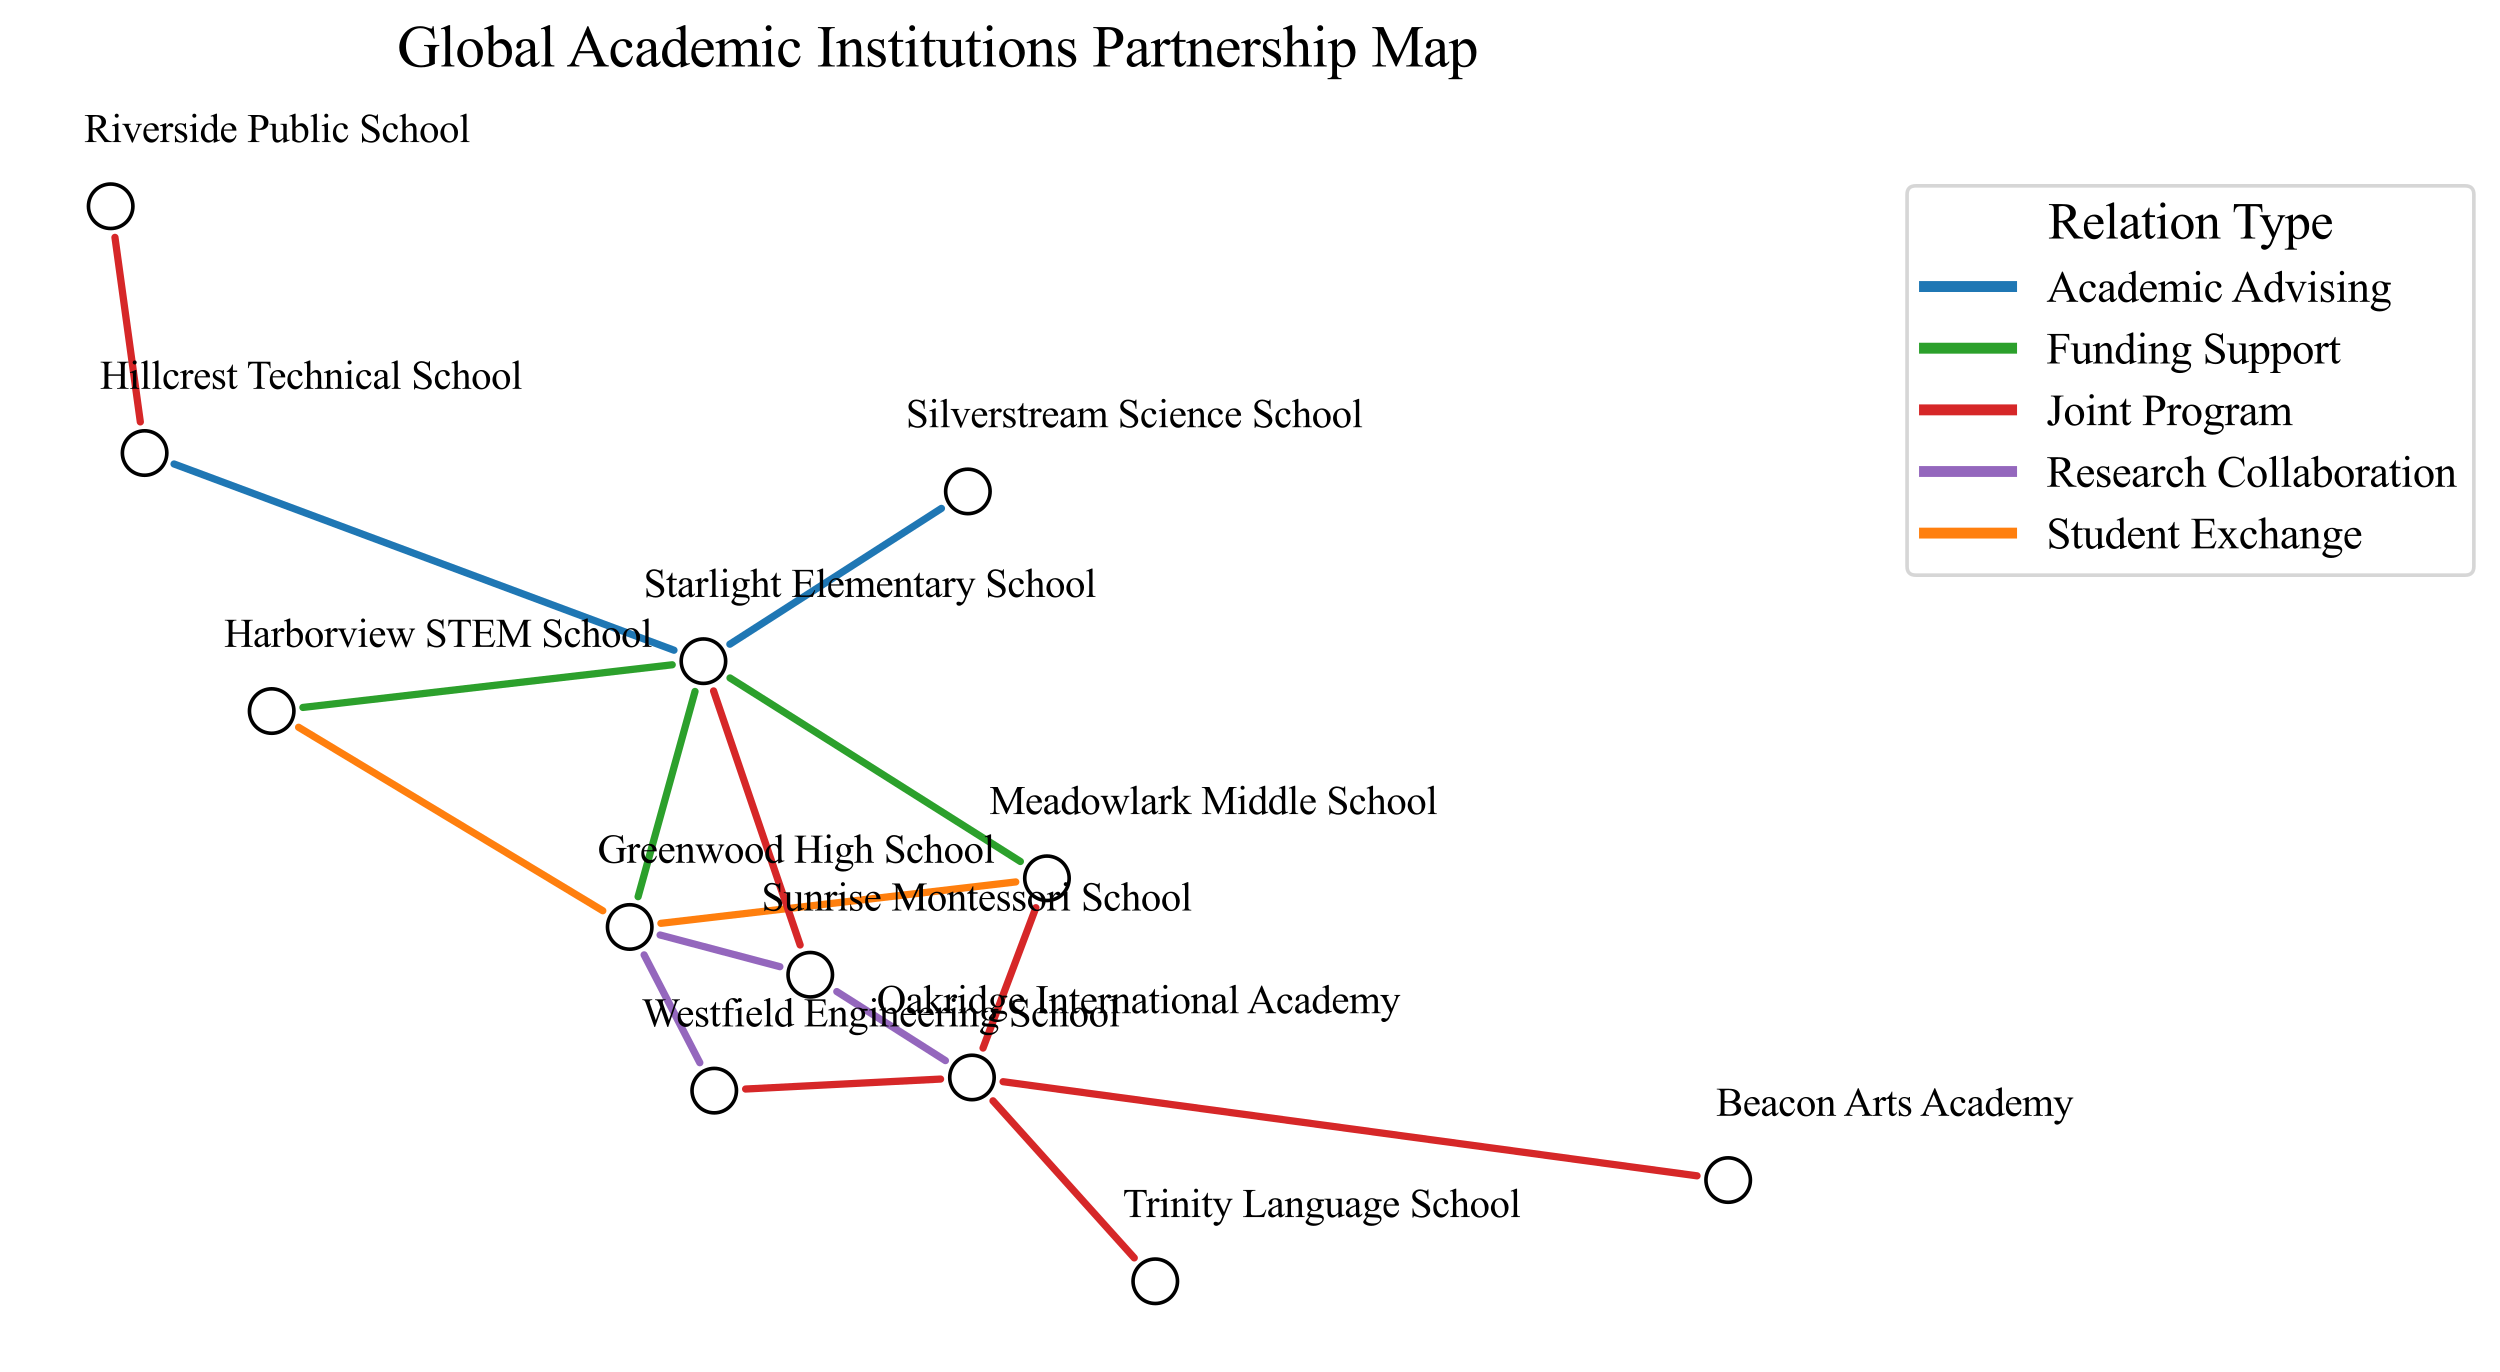 <?xml version="1.0" encoding="utf-8" standalone="no"?>
<!DOCTYPE svg PUBLIC "-//W3C//DTD SVG 1.1//EN"
  "http://www.w3.org/Graphics/SVG/1.1/DTD/svg11.dtd">
<svg xmlns:xlink="http://www.w3.org/1999/xlink" width="688.811pt" height="378.15pt" viewBox="0 0 688.811 378.15" xmlns="http://www.w3.org/2000/svg" version="1.1">
 <defs>
  <style type="text/css">*{stroke-linejoin: round; stroke-linecap: butt}</style>
 </defs>
 <g id="figure_1">
  <g id="patch_1">
   <path d="M 0 378.15 
L 688.811 378.15 
L 688.811 -0 
L 0 -0 
z
" style="fill: #ffffff"/>
  </g>
  <g id="axes_1">
   <g id="patch_2">
    <path d="M 182.095 254.398 
Q 230.978 248.696 279.861 242.994 
" clip-path="url(#p7cd736520f)" style="fill: none; stroke: #ff7f0e; stroke-width: 2; stroke-linecap: round"/>
   </g>
   <g id="patch_3">
    <path d="M 177.47 263.094 
Q 185.143 277.947 192.816 292.799 
" clip-path="url(#p7cd736520f)" style="fill: none; stroke: #9467bd; stroke-width: 2; stroke-linecap: round"/>
   </g>
   <g id="patch_4">
    <path d="M 181.868 257.616 
Q 198.372 261.981 214.875 266.347 
" clip-path="url(#p7cd736520f)" style="fill: none; stroke: #9467bd; stroke-width: 2; stroke-linecap: round"/>
   </g>
   <g id="patch_5">
    <path d="M 175.811 247.056 
Q 183.653 218.785 191.496 190.515 
" clip-path="url(#p7cd736520f)" style="fill: none; stroke: #2ca02c; stroke-width: 2; stroke-linecap: round"/>
   </g>
   <g id="patch_6">
    <path d="M 166.081 250.93 
Q 124.174 225.656 82.268 200.382 
" clip-path="url(#p7cd736520f)" style="fill: none; stroke: #ff7f0e; stroke-width: 2; stroke-linecap: round"/>
   </g>
   <g id="patch_7">
    <path d="M 281.138 237.363 
Q 241.135 212.08 201.132 186.797 
" clip-path="url(#p7cd736520f)" style="fill: none; stroke: #2ca02c; stroke-width: 2; stroke-linecap: round"/>
   </g>
   <g id="patch_8">
    <path d="M 285.41 250.093 
Q 278.13 269.428 270.85 288.763 
" clip-path="url(#p7cd736520f)" style="fill: none; stroke: #d62728; stroke-width: 2; stroke-linecap: round"/>
   </g>
   <g id="patch_9">
    <path d="M 205.437 300.053 
Q 232.292 298.681 259.147 297.31 
" clip-path="url(#p7cd736520f)" style="fill: none; stroke: #d62728; stroke-width: 2; stroke-linecap: round"/>
   </g>
   <g id="patch_10">
    <path d="M 220.455 260.365 
Q 208.529 225.366 196.604 190.367 
" clip-path="url(#p7cd736520f)" style="fill: none; stroke: #d62728; stroke-width: 2; stroke-linecap: round"/>
   </g>
   <g id="patch_11">
    <path d="M 230.56 273.207 
Q 245.523 282.715 260.486 292.222 
" clip-path="url(#p7cd736520f)" style="fill: none; stroke: #9467bd; stroke-width: 2; stroke-linecap: round"/>
   </g>
   <g id="patch_12">
    <path d="M 201.097 177.493 
Q 230.241 158.785 259.384 140.078 
" clip-path="url(#p7cd736520f)" style="fill: none; stroke: #1f77b4; stroke-width: 2; stroke-linecap: round"/>
   </g>
   <g id="patch_13">
    <path d="M 185.211 183.163 
Q 134.335 189.04 83.459 194.917 
" clip-path="url(#p7cd736520f)" style="fill: none; stroke: #2ca02c; stroke-width: 2; stroke-linecap: round"/>
   </g>
   <g id="patch_14">
    <path d="M 185.694 179.147 
Q 116.824 153.494 47.955 127.841 
" clip-path="url(#p7cd736520f)" style="fill: none; stroke: #1f77b4; stroke-width: 2; stroke-linecap: round"/>
   </g>
   <g id="patch_15">
    <path d="M 38.662 116.241 
Q 35.168 90.823 31.673 65.405 
" clip-path="url(#p7cd736520f)" style="fill: none; stroke: #d62728; stroke-width: 2; stroke-linecap: round"/>
   </g>
   <g id="patch_16">
    <path d="M 276.379 298.032 
Q 371.976 311.001 467.574 323.97 
" clip-path="url(#p7cd736520f)" style="fill: none; stroke: #d62728; stroke-width: 2; stroke-linecap: round"/>
   </g>
   <g id="patch_17">
    <path d="M 273.59 303.308 
Q 293.051 324.944 312.511 346.58 
" clip-path="url(#p7cd736520f)" style="fill: none; stroke: #d62728; stroke-width: 2; stroke-linecap: round"/>
   </g>
   <g id="PathCollection_1">
    <defs>
     <path id="mf9b62bb945" d="M 0 6.124 
C 1.624 6.124 3.182 5.478 4.33 4.33 
C 5.478 3.182 6.124 1.624 6.124 0 
C 6.124 -1.624 5.478 -3.182 4.33 -4.33 
C 3.182 -5.478 1.624 -6.124 0 -6.124 
C -1.624 -6.124 -3.182 -5.478 -4.33 -4.33 
C -5.478 -3.182 -6.124 -1.624 -6.124 0 
C -6.124 1.624 -5.478 3.182 -4.33 4.33 
C -3.182 5.478 -1.624 6.124 0 6.124 
z
" style="stroke: #000000"/>
    </defs>
    <g clip-path="url(#p7cd736520f)">
     <use xlink:href="#mf9b62bb945" x="173.496" y="255.401" style="fill: #ffffff; stroke: #000000"/>
     <use xlink:href="#mf9b62bb945" x="288.46" y="241.991" style="fill: #ffffff; stroke: #000000"/>
     <use xlink:href="#mf9b62bb945" x="196.791" y="300.494" style="fill: #ffffff; stroke: #000000"/>
     <use xlink:href="#mf9b62bb945" x="223.248" y="268.561" style="fill: #ffffff; stroke: #000000"/>
     <use xlink:href="#mf9b62bb945" x="193.811" y="182.17" style="fill: #ffffff; stroke: #000000"/>
     <use xlink:href="#mf9b62bb945" x="74.854" y="195.911" style="fill: #ffffff; stroke: #000000"/>
     <use xlink:href="#mf9b62bb945" x="266.672" y="135.4" style="fill: #ffffff; stroke: #000000"/>
     <use xlink:href="#mf9b62bb945" x="39.841" y="124.819" style="fill: #ffffff; stroke: #000000"/>
     <use xlink:href="#mf9b62bb945" x="267.798" y="296.868" style="fill: #ffffff; stroke: #000000"/>
     <use xlink:href="#mf9b62bb945" x="476.155" y="325.135" style="fill: #ffffff; stroke: #000000"/>
     <use xlink:href="#mf9b62bb945" x="318.305" y="353.022" style="fill: #ffffff; stroke: #000000"/>
     <use xlink:href="#mf9b62bb945" x="30.495" y="56.829" style="fill: #ffffff; stroke: #000000"/>
    </g>
   </g>
   <g id="text_1">
    <!-- Global Academic Institutions Partnership Map -->
    <g transform="translate(109.433 18.31) scale(0.16 -0.16)">
     <defs>
      <path id="TimesNewRomanPSMT-47" d="M 3928 4334 
L 4038 2997 
L 3928 2997 
Q 3763 3497 3500 3750 
Q 3122 4116 2528 4116 
Q 1719 4116 1297 3475 
Q 944 2934 944 2188 
Q 944 1581 1178 1081 
Q 1413 581 1792 348 
Q 2172 116 2572 116 
Q 2806 116 3025 175 
Q 3244 234 3447 350 
L 3447 1575 
Q 3447 1894 3398 1992 
Q 3350 2091 3248 2142 
Q 3147 2194 2891 2194 
L 2891 2313 
L 4531 2313 
L 4531 2194 
L 4453 2194 
Q 4209 2194 4119 2031 
Q 4056 1916 4056 1575 
L 4056 278 
Q 3697 84 3347 -6 
Q 2997 -97 2569 -97 
Q 1341 -97 703 691 
Q 225 1281 225 2053 
Q 225 2613 494 3125 
Q 813 3734 1369 4063 
Q 1834 4334 2469 4334 
Q 2700 4334 2889 4296 
Q 3078 4259 3425 4131 
Q 3600 4066 3659 4066 
Q 3719 4066 3761 4120 
Q 3803 4175 3813 4334 
L 3928 4334 
z
" transform="scale(0.016)"/>
      <path id="TimesNewRomanPSMT-6c" d="M 1184 4444 
L 1184 647 
Q 1184 378 1223 290 
Q 1263 203 1344 158 
Q 1425 113 1647 113 
L 1647 0 
L 244 0 
L 244 113 
Q 441 113 512 153 
Q 584 194 625 287 
Q 666 381 666 647 
L 666 3247 
Q 666 3731 644 3842 
Q 622 3953 573 3993 
Q 525 4034 450 4034 
Q 369 4034 244 3984 
L 191 4094 
L 1044 4444 
L 1184 4444 
z
" transform="scale(0.016)"/>
      <path id="TimesNewRomanPSMT-6f" d="M 1600 2947 
Q 2250 2947 2644 2453 
Q 2978 2031 2978 1484 
Q 2978 1100 2793 706 
Q 2609 313 2286 112 
Q 1963 -88 1566 -88 
Q 919 -88 538 428 
Q 216 863 216 1403 
Q 216 1797 411 2186 
Q 606 2575 925 2761 
Q 1244 2947 1600 2947 
z
M 1503 2744 
Q 1338 2744 1170 2645 
Q 1003 2547 900 2300 
Q 797 2053 797 1666 
Q 797 1041 1045 587 
Q 1294 134 1700 134 
Q 2003 134 2200 384 
Q 2397 634 2397 1244 
Q 2397 2006 2069 2444 
Q 1847 2744 1503 2744 
z
" transform="scale(0.016)"/>
      <path id="TimesNewRomanPSMT-62" d="M 984 2369 
Q 1400 2947 1881 2947 
Q 2322 2947 2650 2570 
Q 2978 2194 2978 1541 
Q 2978 778 2472 313 
Q 2038 -88 1503 -88 
Q 1253 -88 995 3 
Q 738 94 469 275 
L 469 3241 
Q 469 3728 445 3840 
Q 422 3953 372 3993 
Q 322 4034 247 4034 
Q 159 4034 28 3984 
L -16 4094 
L 844 4444 
L 984 4444 
L 984 2369 
z
M 984 2169 
L 984 456 
Q 1144 300 1314 220 
Q 1484 141 1663 141 
Q 1947 141 2192 453 
Q 2438 766 2438 1363 
Q 2438 1913 2192 2208 
Q 1947 2503 1634 2503 
Q 1469 2503 1303 2419 
Q 1178 2356 984 2169 
z
" transform="scale(0.016)"/>
      <path id="TimesNewRomanPSMT-61" d="M 1822 413 
Q 1381 72 1269 19 
Q 1100 -59 909 -59 
Q 613 -59 420 144 
Q 228 347 228 678 
Q 228 888 322 1041 
Q 450 1253 767 1440 
Q 1084 1628 1822 1897 
L 1822 2009 
Q 1822 2438 1686 2597 
Q 1550 2756 1291 2756 
Q 1094 2756 978 2650 
Q 859 2544 859 2406 
L 866 2225 
Q 866 2081 792 2003 
Q 719 1925 600 1925 
Q 484 1925 411 2006 
Q 338 2088 338 2228 
Q 338 2497 613 2722 
Q 888 2947 1384 2947 
Q 1766 2947 2009 2819 
Q 2194 2722 2281 2516 
Q 2338 2381 2338 1966 
L 2338 994 
Q 2338 584 2353 492 
Q 2369 400 2405 369 
Q 2441 338 2488 338 
Q 2538 338 2575 359 
Q 2641 400 2828 588 
L 2828 413 
Q 2478 -56 2159 -56 
Q 2006 -56 1915 50 
Q 1825 156 1822 413 
z
M 1822 616 
L 1822 1706 
Q 1350 1519 1213 1441 
Q 966 1303 859 1153 
Q 753 1003 753 825 
Q 753 600 887 451 
Q 1022 303 1197 303 
Q 1434 303 1822 616 
z
" transform="scale(0.016)"/>
      <path id="TimesNewRomanPSMT-20" transform="scale(0.016)"/>
      <path id="TimesNewRomanPSMT-41" d="M 2928 1419 
L 1288 1419 
L 1000 750 
Q 894 503 894 381 
Q 894 284 986 211 
Q 1078 138 1384 116 
L 1384 0 
L 50 0 
L 50 116 
Q 316 163 394 238 
Q 553 388 747 847 
L 2238 4334 
L 2347 4334 
L 3822 809 
Q 4000 384 4145 257 
Q 4291 131 4550 116 
L 4550 0 
L 2878 0 
L 2878 116 
Q 3131 128 3220 200 
Q 3309 272 3309 375 
Q 3309 513 3184 809 
L 2928 1419 
z
M 2841 1650 
L 2122 3363 
L 1384 1650 
L 2841 1650 
z
" transform="scale(0.016)"/>
      <path id="TimesNewRomanPSMT-63" d="M 2631 1088 
Q 2516 522 2178 217 
Q 1841 -88 1431 -88 
Q 944 -88 581 321 
Q 219 731 219 1428 
Q 219 2103 620 2525 
Q 1022 2947 1584 2947 
Q 2006 2947 2278 2723 
Q 2550 2500 2550 2259 
Q 2550 2141 2473 2067 
Q 2397 1994 2259 1994 
Q 2075 1994 1981 2113 
Q 1928 2178 1911 2362 
Q 1894 2547 1784 2644 
Q 1675 2738 1481 2738 
Q 1169 2738 978 2506 
Q 725 2200 725 1697 
Q 725 1184 976 792 
Q 1228 400 1656 400 
Q 1963 400 2206 609 
Q 2378 753 2541 1131 
L 2631 1088 
z
" transform="scale(0.016)"/>
      <path id="TimesNewRomanPSMT-64" d="M 2222 322 
Q 2013 103 1813 7 
Q 1613 -88 1381 -88 
Q 913 -88 563 304 
Q 213 697 213 1313 
Q 213 1928 600 2439 
Q 988 2950 1597 2950 
Q 1975 2950 2222 2709 
L 2222 3238 
Q 2222 3728 2198 3840 
Q 2175 3953 2125 3993 
Q 2075 4034 2000 4034 
Q 1919 4034 1784 3984 
L 1744 4094 
L 2597 4444 
L 2738 4444 
L 2738 1134 
Q 2738 631 2761 520 
Q 2784 409 2836 365 
Q 2888 322 2956 322 
Q 3041 322 3181 375 
L 3216 266 
L 2366 -88 
L 2222 -88 
L 2222 322 
z
M 2222 541 
L 2222 2016 
Q 2203 2228 2109 2403 
Q 2016 2578 1861 2667 
Q 1706 2756 1559 2756 
Q 1284 2756 1069 2509 
Q 784 2184 784 1559 
Q 784 928 1059 592 
Q 1334 256 1672 256 
Q 1956 256 2222 541 
z
" transform="scale(0.016)"/>
      <path id="TimesNewRomanPSMT-65" d="M 681 1784 
Q 678 1147 991 784 
Q 1303 422 1725 422 
Q 2006 422 2214 576 
Q 2422 731 2563 1106 
L 2659 1044 
Q 2594 616 2278 264 
Q 1963 -88 1488 -88 
Q 972 -88 605 314 
Q 238 716 238 1394 
Q 238 2128 614 2539 
Q 991 2950 1559 2950 
Q 2041 2950 2350 2633 
Q 2659 2316 2659 1784 
L 681 1784 
z
M 681 1966 
L 2006 1966 
Q 1991 2241 1941 2353 
Q 1863 2528 1708 2628 
Q 1553 2728 1384 2728 
Q 1125 2728 920 2526 
Q 716 2325 681 1966 
z
" transform="scale(0.016)"/>
      <path id="TimesNewRomanPSMT-6d" d="M 1050 2338 
Q 1363 2650 1419 2697 
Q 1559 2816 1721 2881 
Q 1884 2947 2044 2947 
Q 2313 2947 2506 2790 
Q 2700 2634 2766 2338 
Q 3088 2713 3309 2830 
Q 3531 2947 3766 2947 
Q 3994 2947 4170 2830 
Q 4347 2713 4450 2447 
Q 4519 2266 4519 1878 
L 4519 647 
Q 4519 378 4559 278 
Q 4591 209 4675 161 
Q 4759 113 4950 113 
L 4950 0 
L 3538 0 
L 3538 113 
L 3597 113 
Q 3781 113 3884 184 
Q 3956 234 3988 344 
Q 4000 397 4000 647 
L 4000 1878 
Q 4000 2228 3916 2372 
Q 3794 2572 3525 2572 
Q 3359 2572 3192 2489 
Q 3025 2406 2788 2181 
L 2781 2147 
L 2788 2013 
L 2788 647 
Q 2788 353 2820 281 
Q 2853 209 2943 161 
Q 3034 113 3253 113 
L 3253 0 
L 1806 0 
L 1806 113 
Q 2044 113 2133 169 
Q 2222 225 2256 338 
Q 2272 391 2272 647 
L 2272 1878 
Q 2272 2228 2169 2381 
Q 2031 2581 1784 2581 
Q 1616 2581 1450 2491 
Q 1191 2353 1050 2181 
L 1050 647 
Q 1050 366 1089 281 
Q 1128 197 1204 155 
Q 1281 113 1516 113 
L 1516 0 
L 100 0 
L 100 113 
Q 297 113 375 155 
Q 453 197 493 289 
Q 534 381 534 647 
L 534 1741 
Q 534 2213 506 2350 
Q 484 2453 437 2492 
Q 391 2531 309 2531 
Q 222 2531 100 2484 
L 53 2597 
L 916 2947 
L 1050 2947 
L 1050 2338 
z
" transform="scale(0.016)"/>
      <path id="TimesNewRomanPSMT-69" d="M 928 4444 
Q 1059 4444 1151 4351 
Q 1244 4259 1244 4128 
Q 1244 3997 1151 3903 
Q 1059 3809 928 3809 
Q 797 3809 703 3903 
Q 609 3997 609 4128 
Q 609 4259 701 4351 
Q 794 4444 928 4444 
z
M 1188 2947 
L 1188 647 
Q 1188 378 1227 289 
Q 1266 200 1342 156 
Q 1419 113 1622 113 
L 1622 0 
L 231 0 
L 231 113 
Q 441 113 512 153 
Q 584 194 626 287 
Q 669 381 669 647 
L 669 1750 
Q 669 2216 641 2353 
Q 619 2453 572 2492 
Q 525 2531 444 2531 
Q 356 2531 231 2484 
L 188 2597 
L 1050 2947 
L 1188 2947 
z
" transform="scale(0.016)"/>
      <path id="TimesNewRomanPSMT-49" d="M 1975 116 
L 1975 0 
L 159 0 
L 159 116 
L 309 116 
Q 572 116 691 269 
Q 766 369 766 750 
L 766 3488 
Q 766 3809 725 3913 
Q 694 3991 597 4047 
Q 459 4122 309 4122 
L 159 4122 
L 159 4238 
L 1975 4238 
L 1975 4122 
L 1822 4122 
Q 1563 4122 1444 3969 
Q 1366 3869 1366 3488 
L 1366 750 
Q 1366 428 1406 325 
Q 1438 247 1538 191 
Q 1672 116 1822 116 
L 1975 116 
z
" transform="scale(0.016)"/>
      <path id="TimesNewRomanPSMT-6e" d="M 1034 2341 
Q 1538 2947 1994 2947 
Q 2228 2947 2397 2830 
Q 2566 2713 2666 2444 
Q 2734 2256 2734 1869 
L 2734 647 
Q 2734 375 2778 278 
Q 2813 200 2889 156 
Q 2966 113 3172 113 
L 3172 0 
L 1756 0 
L 1756 113 
L 1816 113 
Q 2016 113 2095 173 
Q 2175 234 2206 353 
Q 2219 400 2219 647 
L 2219 1819 
Q 2219 2209 2117 2386 
Q 2016 2563 1775 2563 
Q 1403 2563 1034 2156 
L 1034 647 
Q 1034 356 1069 288 
Q 1113 197 1189 155 
Q 1266 113 1500 113 
L 1500 0 
L 84 0 
L 84 113 
L 147 113 
Q 366 113 442 223 
Q 519 334 519 647 
L 519 1709 
Q 519 2225 495 2337 
Q 472 2450 423 2490 
Q 375 2531 294 2531 
Q 206 2531 84 2484 
L 38 2597 
L 900 2947 
L 1034 2947 
L 1034 2341 
z
" transform="scale(0.016)"/>
      <path id="TimesNewRomanPSMT-73" d="M 2050 2947 
L 2050 1972 
L 1947 1972 
Q 1828 2431 1642 2597 
Q 1456 2763 1169 2763 
Q 950 2763 815 2647 
Q 681 2531 681 2391 
Q 681 2216 781 2091 
Q 878 1963 1175 1819 
L 1631 1597 
Q 2266 1288 2266 781 
Q 2266 391 1970 151 
Q 1675 -88 1309 -88 
Q 1047 -88 709 6 
Q 606 38 541 38 
Q 469 38 428 -44 
L 325 -44 
L 325 978 
L 428 978 
Q 516 541 762 319 
Q 1009 97 1316 97 
Q 1531 97 1667 223 
Q 1803 350 1803 528 
Q 1803 744 1651 891 
Q 1500 1038 1047 1263 
Q 594 1488 453 1669 
Q 313 1847 313 2119 
Q 313 2472 555 2709 
Q 797 2947 1181 2947 
Q 1350 2947 1591 2875 
Q 1750 2828 1803 2828 
Q 1853 2828 1881 2850 
Q 1909 2872 1947 2947 
L 2050 2947 
z
" transform="scale(0.016)"/>
      <path id="TimesNewRomanPSMT-74" d="M 1031 3803 
L 1031 2863 
L 1700 2863 
L 1700 2644 
L 1031 2644 
L 1031 788 
Q 1031 509 1111 412 
Q 1191 316 1316 316 
Q 1419 316 1516 380 
Q 1613 444 1666 569 
L 1788 569 
Q 1678 263 1478 108 
Q 1278 -47 1066 -47 
Q 922 -47 784 33 
Q 647 113 581 261 
Q 516 409 516 719 
L 516 2644 
L 63 2644 
L 63 2747 
Q 234 2816 414 2980 
Q 594 3144 734 3369 
Q 806 3488 934 3803 
L 1031 3803 
z
" transform="scale(0.016)"/>
      <path id="TimesNewRomanPSMT-75" d="M 2709 2863 
L 2709 1128 
Q 2709 631 2732 520 
Q 2756 409 2807 365 
Q 2859 322 2928 322 
Q 3025 322 3147 375 
L 3191 266 
L 2334 -88 
L 2194 -88 
L 2194 519 
Q 1825 119 1631 15 
Q 1438 -88 1222 -88 
Q 981 -88 804 51 
Q 628 191 559 409 
Q 491 628 491 1028 
L 491 2306 
Q 491 2509 447 2587 
Q 403 2666 317 2708 
Q 231 2750 6 2747 
L 6 2863 
L 1009 2863 
L 1009 947 
Q 1009 547 1148 422 
Q 1288 297 1484 297 
Q 1619 297 1789 381 
Q 1959 466 2194 703 
L 2194 2325 
Q 2194 2569 2105 2655 
Q 2016 2741 1734 2747 
L 1734 2863 
L 2709 2863 
z
" transform="scale(0.016)"/>
      <path id="TimesNewRomanPSMT-50" d="M 1313 1984 
L 1313 750 
Q 1313 350 1400 253 
Q 1519 116 1759 116 
L 1922 116 
L 1922 0 
L 106 0 
L 106 116 
L 266 116 
Q 534 116 650 291 
Q 713 388 713 750 
L 713 3488 
Q 713 3888 628 3984 
Q 506 4122 266 4122 
L 106 4122 
L 106 4238 
L 1659 4238 
Q 2228 4238 2556 4120 
Q 2884 4003 3109 3725 
Q 3334 3447 3334 3066 
Q 3334 2547 2992 2222 
Q 2650 1897 2025 1897 
Q 1872 1897 1694 1919 
Q 1516 1941 1313 1984 
z
M 1313 2163 
Q 1478 2131 1606 2115 
Q 1734 2100 1825 2100 
Q 2150 2100 2386 2351 
Q 2622 2603 2622 3003 
Q 2622 3278 2509 3514 
Q 2397 3750 2190 3867 
Q 1984 3984 1722 3984 
Q 1563 3984 1313 3925 
L 1313 2163 
z
" transform="scale(0.016)"/>
      <path id="TimesNewRomanPSMT-72" d="M 1038 2947 
L 1038 2303 
Q 1397 2947 1775 2947 
Q 1947 2947 2059 2842 
Q 2172 2738 2172 2600 
Q 2172 2478 2090 2393 
Q 2009 2309 1897 2309 
Q 1788 2309 1652 2417 
Q 1516 2525 1450 2525 
Q 1394 2525 1328 2463 
Q 1188 2334 1038 2041 
L 1038 669 
Q 1038 431 1097 309 
Q 1138 225 1241 169 
Q 1344 113 1538 113 
L 1538 0 
L 72 0 
L 72 113 
Q 291 113 397 181 
Q 475 231 506 341 
Q 522 394 522 644 
L 522 1753 
Q 522 2253 501 2348 
Q 481 2444 426 2487 
Q 372 2531 291 2531 
Q 194 2531 72 2484 
L 41 2597 
L 906 2947 
L 1038 2947 
z
" transform="scale(0.016)"/>
      <path id="TimesNewRomanPSMT-68" d="M 1041 4444 
L 1041 2350 
Q 1388 2731 1591 2839 
Q 1794 2947 1997 2947 
Q 2241 2947 2416 2812 
Q 2591 2678 2675 2391 
Q 2734 2191 2734 1659 
L 2734 647 
Q 2734 375 2778 275 
Q 2809 200 2884 156 
Q 2959 113 3159 113 
L 3159 0 
L 1753 0 
L 1753 113 
L 1819 113 
Q 2019 113 2097 173 
Q 2175 234 2206 353 
Q 2216 403 2216 647 
L 2216 1659 
Q 2216 2128 2167 2275 
Q 2119 2422 2012 2495 
Q 1906 2569 1756 2569 
Q 1603 2569 1437 2487 
Q 1272 2406 1041 2159 
L 1041 647 
Q 1041 353 1073 281 
Q 1106 209 1195 161 
Q 1284 113 1503 113 
L 1503 0 
L 84 0 
L 84 113 
Q 275 113 384 172 
Q 447 203 484 290 
Q 522 378 522 647 
L 522 3238 
Q 522 3728 498 3840 
Q 475 3953 426 3993 
Q 378 4034 297 4034 
Q 231 4034 84 3984 
L 41 4094 
L 897 4444 
L 1041 4444 
z
" transform="scale(0.016)"/>
      <path id="TimesNewRomanPSMT-70" d="M -6 2578 
L 875 2934 
L 994 2934 
L 994 2266 
Q 1216 2644 1439 2795 
Q 1663 2947 1909 2947 
Q 2341 2947 2628 2609 
Q 2981 2197 2981 1534 
Q 2981 794 2556 309 
Q 2206 -88 1675 -88 
Q 1444 -88 1275 -22 
Q 1150 25 994 166 
L 994 -706 
Q 994 -1000 1030 -1079 
Q 1066 -1159 1155 -1206 
Q 1244 -1253 1478 -1253 
L 1478 -1369 
L -22 -1369 
L -22 -1253 
L 56 -1253 
Q 228 -1256 350 -1188 
Q 409 -1153 442 -1076 
Q 475 -1000 475 -688 
L 475 2019 
Q 475 2297 450 2372 
Q 425 2447 370 2484 
Q 316 2522 222 2522 
Q 147 2522 31 2478 
L -6 2578 
z
M 994 2081 
L 994 1013 
Q 994 666 1022 556 
Q 1066 375 1236 237 
Q 1406 100 1666 100 
Q 1978 100 2172 344 
Q 2425 663 2425 1241 
Q 2425 1897 2138 2250 
Q 1938 2494 1663 2494 
Q 1513 2494 1366 2419 
Q 1253 2363 994 2081 
z
" transform="scale(0.016)"/>
      <path id="TimesNewRomanPSMT-4d" d="M 2619 0 
L 981 3566 
L 981 734 
Q 981 344 1066 247 
Q 1181 116 1431 116 
L 1581 116 
L 1581 0 
L 106 0 
L 106 116 
L 256 116 
Q 525 116 638 278 
Q 706 378 706 734 
L 706 3503 
Q 706 3784 644 3909 
Q 600 4000 483 4061 
Q 366 4122 106 4122 
L 106 4238 
L 1306 4238 
L 2844 922 
L 4356 4238 
L 5556 4238 
L 5556 4122 
L 5409 4122 
Q 5138 4122 5025 3959 
Q 4956 3859 4956 3503 
L 4956 734 
Q 4956 344 5044 247 
Q 5159 116 5409 116 
L 5556 116 
L 5556 0 
L 3756 0 
L 3756 116 
L 3906 116 
Q 4178 116 4288 278 
Q 4356 378 4356 734 
L 4356 3566 
L 2722 0 
L 2619 0 
z
" transform="scale(0.016)"/>
     </defs>
     <use xlink:href="#TimesNewRomanPSMT-47"/>
     <use xlink:href="#TimesNewRomanPSMT-6c" x="72.217"/>
     <use xlink:href="#TimesNewRomanPSMT-6f" x="100"/>
     <use xlink:href="#TimesNewRomanPSMT-62" x="150"/>
     <use xlink:href="#TimesNewRomanPSMT-61" x="200"/>
     <use xlink:href="#TimesNewRomanPSMT-6c" x="244.385"/>
     <use xlink:href="#TimesNewRomanPSMT-20" x="272.168"/>
     <use xlink:href="#TimesNewRomanPSMT-41" x="291.668"/>
     <use xlink:href="#TimesNewRomanPSMT-63" x="363.885"/>
     <use xlink:href="#TimesNewRomanPSMT-61" x="408.27"/>
     <use xlink:href="#TimesNewRomanPSMT-64" x="452.654"/>
     <use xlink:href="#TimesNewRomanPSMT-65" x="502.654"/>
     <use xlink:href="#TimesNewRomanPSMT-6d" x="547.039"/>
     <use xlink:href="#TimesNewRomanPSMT-69" x="624.822"/>
     <use xlink:href="#TimesNewRomanPSMT-63" x="652.605"/>
     <use xlink:href="#TimesNewRomanPSMT-20" x="696.99"/>
     <use xlink:href="#TimesNewRomanPSMT-49" x="721.99"/>
     <use xlink:href="#TimesNewRomanPSMT-6e" x="755.291"/>
     <use xlink:href="#TimesNewRomanPSMT-73" x="805.291"/>
     <use xlink:href="#TimesNewRomanPSMT-74" x="844.207"/>
     <use xlink:href="#TimesNewRomanPSMT-69" x="871.99"/>
     <use xlink:href="#TimesNewRomanPSMT-74" x="899.773"/>
     <use xlink:href="#TimesNewRomanPSMT-75" x="927.557"/>
     <use xlink:href="#TimesNewRomanPSMT-74" x="977.557"/>
     <use xlink:href="#TimesNewRomanPSMT-69" x="1005.34"/>
     <use xlink:href="#TimesNewRomanPSMT-6f" x="1033.123"/>
     <use xlink:href="#TimesNewRomanPSMT-6e" x="1083.123"/>
     <use xlink:href="#TimesNewRomanPSMT-73" x="1133.123"/>
     <use xlink:href="#TimesNewRomanPSMT-20" x="1172.039"/>
     <use xlink:href="#TimesNewRomanPSMT-50" x="1197.039"/>
     <use xlink:href="#TimesNewRomanPSMT-61" x="1252.654"/>
     <use xlink:href="#TimesNewRomanPSMT-72" x="1297.039"/>
     <use xlink:href="#TimesNewRomanPSMT-74" x="1330.34"/>
     <use xlink:href="#TimesNewRomanPSMT-6e" x="1358.123"/>
     <use xlink:href="#TimesNewRomanPSMT-65" x="1408.123"/>
     <use xlink:href="#TimesNewRomanPSMT-72" x="1452.508"/>
     <use xlink:href="#TimesNewRomanPSMT-73" x="1485.809"/>
     <use xlink:href="#TimesNewRomanPSMT-68" x="1524.725"/>
     <use xlink:href="#TimesNewRomanPSMT-69" x="1574.725"/>
     <use xlink:href="#TimesNewRomanPSMT-70" x="1602.508"/>
     <use xlink:href="#TimesNewRomanPSMT-20" x="1652.508"/>
     <use xlink:href="#TimesNewRomanPSMT-4d" x="1677.508"/>
     <use xlink:href="#TimesNewRomanPSMT-61" x="1766.424"/>
     <use xlink:href="#TimesNewRomanPSMT-70" x="1810.809"/>
    </g>
   </g>
   <g id="legend_1">
    <g id="patch_18">
     <path d="M 527.844 158.471 
L 679.211 158.471 
Q 681.611 158.471 681.611 156.071 
L 681.611 53.605 
Q 681.611 51.205 679.211 51.205 
L 527.844 51.205 
Q 525.444 51.205 525.444 53.605 
L 525.444 156.071 
Q 525.444 158.471 527.844 158.471 
z
" style="fill: #ffffff; opacity: 0.8; stroke: #cccccc; stroke-linejoin: miter"/>
    </g>
    <g id="text_2">
     <!-- Relation Type -->
     <g transform="translate(564.289 65.726) scale(0.14 -0.14)">
      <defs>
       <path id="TimesNewRomanPSMT-52" d="M 4325 0 
L 3194 0 
L 1759 1981 
Q 1600 1975 1500 1975 
Q 1459 1975 1412 1976 
Q 1366 1978 1316 1981 
L 1316 750 
Q 1316 350 1403 253 
Q 1522 116 1759 116 
L 1925 116 
L 1925 0 
L 109 0 
L 109 116 
L 269 116 
Q 538 116 653 291 
Q 719 388 719 750 
L 719 3488 
Q 719 3888 631 3984 
Q 509 4122 269 4122 
L 109 4122 
L 109 4238 
L 1653 4238 
Q 2328 4238 2648 4139 
Q 2969 4041 3192 3777 
Q 3416 3513 3416 3147 
Q 3416 2756 3161 2468 
Q 2906 2181 2372 2063 
L 3247 847 
Q 3547 428 3762 290 
Q 3978 153 4325 116 
L 4325 0 
z
M 1316 2178 
Q 1375 2178 1419 2176 
Q 1463 2175 1491 2175 
Q 2097 2175 2405 2437 
Q 2713 2700 2713 3106 
Q 2713 3503 2464 3751 
Q 2216 4000 1806 4000 
Q 1625 4000 1316 3941 
L 1316 2178 
z
" transform="scale(0.016)"/>
       <path id="TimesNewRomanPSMT-54" d="M 3703 4238 
L 3750 3244 
L 3631 3244 
Q 3597 3506 3538 3619 
Q 3441 3800 3280 3886 
Q 3119 3972 2856 3972 
L 2259 3972 
L 2259 734 
Q 2259 344 2344 247 
Q 2463 116 2709 116 
L 2856 116 
L 2856 0 
L 1059 0 
L 1059 116 
L 1209 116 
Q 1478 116 1591 278 
Q 1659 378 1659 734 
L 1659 3972 
L 1150 3972 
Q 853 3972 728 3928 
Q 566 3869 450 3700 
Q 334 3531 313 3244 
L 194 3244 
L 244 4238 
L 3703 4238 
z
" transform="scale(0.016)"/>
       <path id="TimesNewRomanPSMT-79" d="M 38 2863 
L 1372 2863 
L 1372 2747 
L 1306 2747 
Q 1166 2747 1095 2686 
Q 1025 2625 1025 2534 
Q 1025 2413 1128 2197 
L 1825 753 
L 2466 2334 
Q 2519 2463 2519 2588 
Q 2519 2644 2497 2672 
Q 2472 2706 2419 2726 
Q 2366 2747 2231 2747 
L 2231 2863 
L 3163 2863 
L 3163 2747 
Q 3047 2734 2984 2696 
Q 2922 2659 2847 2556 
Q 2819 2513 2741 2316 
L 1575 -541 
Q 1406 -956 1132 -1168 
Q 859 -1381 606 -1381 
Q 422 -1381 303 -1275 
Q 184 -1169 184 -1031 
Q 184 -900 270 -820 
Q 356 -741 506 -741 
Q 609 -741 788 -809 
Q 913 -856 944 -856 
Q 1038 -856 1148 -759 
Q 1259 -663 1372 -384 
L 1575 113 
L 547 2272 
Q 500 2369 397 2513 
Q 319 2622 269 2659 
Q 197 2709 38 2747 
L 38 2863 
z
" transform="scale(0.016)"/>
      </defs>
      <use xlink:href="#TimesNewRomanPSMT-52"/>
      <use xlink:href="#TimesNewRomanPSMT-65" x="66.699"/>
      <use xlink:href="#TimesNewRomanPSMT-6c" x="111.084"/>
      <use xlink:href="#TimesNewRomanPSMT-61" x="138.867"/>
      <use xlink:href="#TimesNewRomanPSMT-74" x="183.252"/>
      <use xlink:href="#TimesNewRomanPSMT-69" x="211.035"/>
      <use xlink:href="#TimesNewRomanPSMT-6f" x="238.818"/>
      <use xlink:href="#TimesNewRomanPSMT-6e" x="288.818"/>
      <use xlink:href="#TimesNewRomanPSMT-20" x="338.818"/>
      <use xlink:href="#TimesNewRomanPSMT-54" x="362.068"/>
      <use xlink:href="#TimesNewRomanPSMT-79" x="416.152"/>
      <use xlink:href="#TimesNewRomanPSMT-70" x="466.152"/>
      <use xlink:href="#TimesNewRomanPSMT-65" x="516.152"/>
     </g>
    </g>
    <g id="line2d_1">
     <path d="M 530.244 78.947 
L 542.244 78.947 
L 554.244 78.947 
" style="fill: none; stroke: #1f77b4; stroke-width: 3; stroke-linecap: square"/>
    </g>
    <g id="text_3">
     <!-- Academic Advising -->
     <g transform="translate(563.844 83.147) scale(0.12 -0.12)">
      <defs>
       <path id="TimesNewRomanPSMT-76" d="M 53 2863 
L 1400 2863 
L 1400 2747 
L 1313 2747 
Q 1191 2747 1127 2687 
Q 1063 2628 1063 2528 
Q 1063 2419 1128 2269 
L 1794 688 
L 2463 2328 
Q 2534 2503 2534 2594 
Q 2534 2638 2509 2666 
Q 2475 2713 2422 2730 
Q 2369 2747 2206 2747 
L 2206 2863 
L 3141 2863 
L 3141 2747 
Q 2978 2734 2916 2681 
Q 2806 2588 2719 2369 
L 1703 -88 
L 1575 -88 
L 553 2328 
Q 484 2497 421 2570 
Q 359 2644 263 2694 
Q 209 2722 53 2747 
L 53 2863 
z
" transform="scale(0.016)"/>
       <path id="TimesNewRomanPSMT-67" d="M 966 1044 
Q 703 1172 562 1401 
Q 422 1631 422 1909 
Q 422 2334 742 2640 
Q 1063 2947 1563 2947 
Q 1972 2947 2272 2747 
L 2878 2747 
Q 3013 2747 3034 2739 
Q 3056 2731 3066 2713 
Q 3084 2684 3084 2613 
Q 3084 2531 3069 2500 
Q 3059 2484 3036 2475 
Q 3013 2466 2878 2466 
L 2506 2466 
Q 2681 2241 2681 1891 
Q 2681 1491 2375 1206 
Q 2069 922 1553 922 
Q 1341 922 1119 984 
Q 981 866 932 777 
Q 884 688 884 625 
Q 884 572 936 522 
Q 988 472 1138 450 
Q 1225 438 1575 428 
Q 2219 413 2409 384 
Q 2700 344 2873 169 
Q 3047 -6 3047 -263 
Q 3047 -616 2716 -925 
Q 2228 -1381 1444 -1381 
Q 841 -1381 425 -1109 
Q 191 -953 191 -784 
Q 191 -709 225 -634 
Q 278 -519 444 -313 
Q 466 -284 763 25 
Q 600 122 533 198 
Q 466 275 466 372 
Q 466 481 555 628 
Q 644 775 966 1044 
z
M 1509 2797 
Q 1278 2797 1122 2612 
Q 966 2428 966 2047 
Q 966 1553 1178 1281 
Q 1341 1075 1591 1075 
Q 1828 1075 1981 1253 
Q 2134 1431 2134 1813 
Q 2134 2309 1919 2591 
Q 1759 2797 1509 2797 
z
M 934 0 
Q 788 -159 713 -296 
Q 638 -434 638 -550 
Q 638 -700 819 -813 
Q 1131 -1006 1722 -1006 
Q 2284 -1006 2551 -807 
Q 2819 -609 2819 -384 
Q 2819 -222 2659 -153 
Q 2497 -84 2016 -72 
Q 1313 -53 934 0 
z
" transform="scale(0.016)"/>
      </defs>
      <use xlink:href="#TimesNewRomanPSMT-41"/>
      <use xlink:href="#TimesNewRomanPSMT-63" x="72.217"/>
      <use xlink:href="#TimesNewRomanPSMT-61" x="116.602"/>
      <use xlink:href="#TimesNewRomanPSMT-64" x="160.986"/>
      <use xlink:href="#TimesNewRomanPSMT-65" x="210.986"/>
      <use xlink:href="#TimesNewRomanPSMT-6d" x="255.371"/>
      <use xlink:href="#TimesNewRomanPSMT-69" x="333.154"/>
      <use xlink:href="#TimesNewRomanPSMT-63" x="360.938"/>
      <use xlink:href="#TimesNewRomanPSMT-20" x="405.322"/>
      <use xlink:href="#TimesNewRomanPSMT-41" x="424.822"/>
      <use xlink:href="#TimesNewRomanPSMT-64" x="497.039"/>
      <use xlink:href="#TimesNewRomanPSMT-76" x="547.039"/>
      <use xlink:href="#TimesNewRomanPSMT-69" x="597.039"/>
      <use xlink:href="#TimesNewRomanPSMT-73" x="624.822"/>
      <use xlink:href="#TimesNewRomanPSMT-69" x="663.738"/>
      <use xlink:href="#TimesNewRomanPSMT-6e" x="691.521"/>
      <use xlink:href="#TimesNewRomanPSMT-67" x="741.521"/>
     </g>
    </g>
    <g id="line2d_2">
     <path d="M 530.244 95.936 
L 542.244 95.936 
L 554.244 95.936 
" style="fill: none; stroke: #2ca02c; stroke-width: 3; stroke-linecap: square"/>
    </g>
    <g id="text_4">
     <!-- Funding Support -->
     <g transform="translate(563.844 100.136) scale(0.12 -0.12)">
      <defs>
       <path id="TimesNewRomanPSMT-46" d="M 1309 4006 
L 1309 2341 
L 2081 2341 
Q 2347 2341 2470 2458 
Q 2594 2575 2634 2922 
L 2750 2922 
L 2750 1488 
L 2634 1488 
Q 2631 1734 2570 1850 
Q 2509 1966 2401 2023 
Q 2294 2081 2081 2081 
L 1309 2081 
L 1309 750 
Q 1309 428 1350 325 
Q 1381 247 1481 191 
Q 1619 116 1769 116 
L 1922 116 
L 1922 0 
L 103 0 
L 103 116 
L 253 116 
Q 516 116 634 269 
Q 709 369 709 750 
L 709 3488 
Q 709 3809 669 3913 
Q 638 3991 541 4047 
Q 406 4122 253 4122 
L 103 4122 
L 103 4238 
L 3256 4238 
L 3297 3306 
L 3188 3306 
Q 3106 3603 2998 3742 
Q 2891 3881 2733 3943 
Q 2575 4006 2244 4006 
L 1309 4006 
z
" transform="scale(0.016)"/>
       <path id="TimesNewRomanPSMT-53" d="M 2934 4334 
L 2934 2869 
L 2819 2869 
Q 2763 3291 2617 3541 
Q 2472 3791 2203 3937 
Q 1934 4084 1647 4084 
Q 1322 4084 1109 3886 
Q 897 3688 897 3434 
Q 897 3241 1031 3081 
Q 1225 2847 1953 2456 
Q 2547 2138 2764 1967 
Q 2981 1797 3098 1565 
Q 3216 1334 3216 1081 
Q 3216 600 2842 251 
Q 2469 -97 1881 -97 
Q 1697 -97 1534 -69 
Q 1438 -53 1133 45 
Q 828 144 747 144 
Q 669 144 623 97 
Q 578 50 556 -97 
L 441 -97 
L 441 1356 
L 556 1356 
Q 638 900 775 673 
Q 913 447 1195 297 
Q 1478 147 1816 147 
Q 2206 147 2432 353 
Q 2659 559 2659 841 
Q 2659 997 2573 1156 
Q 2488 1316 2306 1453 
Q 2184 1547 1640 1851 
Q 1097 2156 867 2337 
Q 638 2519 519 2737 
Q 400 2956 400 3219 
Q 400 3675 750 4004 
Q 1100 4334 1641 4334 
Q 1978 4334 2356 4169 
Q 2531 4091 2603 4091 
Q 2684 4091 2736 4139 
Q 2788 4188 2819 4334 
L 2934 4334 
z
" transform="scale(0.016)"/>
      </defs>
      <use xlink:href="#TimesNewRomanPSMT-46"/>
      <use xlink:href="#TimesNewRomanPSMT-75" x="55.615"/>
      <use xlink:href="#TimesNewRomanPSMT-6e" x="105.615"/>
      <use xlink:href="#TimesNewRomanPSMT-64" x="155.615"/>
      <use xlink:href="#TimesNewRomanPSMT-69" x="205.615"/>
      <use xlink:href="#TimesNewRomanPSMT-6e" x="233.398"/>
      <use xlink:href="#TimesNewRomanPSMT-67" x="283.398"/>
      <use xlink:href="#TimesNewRomanPSMT-20" x="333.398"/>
      <use xlink:href="#TimesNewRomanPSMT-53" x="358.398"/>
      <use xlink:href="#TimesNewRomanPSMT-75" x="414.014"/>
      <use xlink:href="#TimesNewRomanPSMT-70" x="464.014"/>
      <use xlink:href="#TimesNewRomanPSMT-70" x="514.014"/>
      <use xlink:href="#TimesNewRomanPSMT-6f" x="564.014"/>
      <use xlink:href="#TimesNewRomanPSMT-72" x="614.014"/>
      <use xlink:href="#TimesNewRomanPSMT-74" x="647.314"/>
     </g>
    </g>
    <g id="line2d_3">
     <path d="M 530.244 112.926 
L 542.244 112.926 
L 554.244 112.926 
" style="fill: none; stroke: #d62728; stroke-width: 3; stroke-linecap: square"/>
    </g>
    <g id="text_5">
     <!-- Joint Program -->
     <g transform="translate(563.844 117.126) scale(0.12 -0.12)">
      <defs>
       <path id="TimesNewRomanPSMT-4a" d="M 638 4122 
L 638 4238 
L 2453 4238 
L 2453 4122 
L 2300 4122 
Q 2041 4122 1922 3969 
Q 1847 3869 1847 3488 
L 1847 1416 
Q 1847 938 1742 641 
Q 1638 344 1381 123 
Q 1125 -97 763 -97 
Q 469 -97 300 48 
Q 131 194 131 381 
Q 131 534 209 613 
Q 313 709 450 709 
Q 550 709 629 643 
Q 709 578 831 294 
Q 903 125 1016 125 
Q 1100 125 1173 228 
Q 1247 331 1247 594 
L 1247 3488 
Q 1247 3809 1206 3913 
Q 1175 3991 1075 4047 
Q 941 4122 791 4122 
L 638 4122 
z
" transform="scale(0.016)"/>
      </defs>
      <use xlink:href="#TimesNewRomanPSMT-4a"/>
      <use xlink:href="#TimesNewRomanPSMT-6f" x="38.916"/>
      <use xlink:href="#TimesNewRomanPSMT-69" x="88.916"/>
      <use xlink:href="#TimesNewRomanPSMT-6e" x="116.699"/>
      <use xlink:href="#TimesNewRomanPSMT-74" x="166.699"/>
      <use xlink:href="#TimesNewRomanPSMT-20" x="194.482"/>
      <use xlink:href="#TimesNewRomanPSMT-50" x="219.482"/>
      <use xlink:href="#TimesNewRomanPSMT-72" x="275.098"/>
      <use xlink:href="#TimesNewRomanPSMT-6f" x="308.398"/>
      <use xlink:href="#TimesNewRomanPSMT-67" x="358.398"/>
      <use xlink:href="#TimesNewRomanPSMT-72" x="408.398"/>
      <use xlink:href="#TimesNewRomanPSMT-61" x="441.699"/>
      <use xlink:href="#TimesNewRomanPSMT-6d" x="486.084"/>
     </g>
    </g>
    <g id="line2d_4">
     <path d="M 530.244 129.915 
L 542.244 129.915 
L 554.244 129.915 
" style="fill: none; stroke: #9467bd; stroke-width: 3; stroke-linecap: square"/>
    </g>
    <g id="text_6">
     <!-- Research Collaboration -->
     <g transform="translate(563.844 134.115) scale(0.12 -0.12)">
      <defs>
       <path id="TimesNewRomanPSMT-43" d="M 3853 4334 
L 3950 2894 
L 3853 2894 
Q 3659 3541 3300 3825 
Q 2941 4109 2438 4109 
Q 2016 4109 1675 3895 
Q 1334 3681 1139 3212 
Q 944 2744 944 2047 
Q 944 1472 1128 1050 
Q 1313 628 1683 403 
Q 2053 178 2528 178 
Q 2941 178 3256 354 
Q 3572 531 3950 1056 
L 4047 994 
Q 3728 428 3303 165 
Q 2878 -97 2294 -97 
Q 1241 -97 663 684 
Q 231 1266 231 2053 
Q 231 2688 515 3219 
Q 800 3750 1298 4042 
Q 1797 4334 2388 4334 
Q 2847 4334 3294 4109 
Q 3425 4041 3481 4041 
Q 3566 4041 3628 4100 
Q 3709 4184 3744 4334 
L 3853 4334 
z
" transform="scale(0.016)"/>
      </defs>
      <use xlink:href="#TimesNewRomanPSMT-52"/>
      <use xlink:href="#TimesNewRomanPSMT-65" x="66.699"/>
      <use xlink:href="#TimesNewRomanPSMT-73" x="111.084"/>
      <use xlink:href="#TimesNewRomanPSMT-65" x="150"/>
      <use xlink:href="#TimesNewRomanPSMT-61" x="194.385"/>
      <use xlink:href="#TimesNewRomanPSMT-72" x="238.77"/>
      <use xlink:href="#TimesNewRomanPSMT-63" x="272.07"/>
      <use xlink:href="#TimesNewRomanPSMT-68" x="316.455"/>
      <use xlink:href="#TimesNewRomanPSMT-20" x="366.455"/>
      <use xlink:href="#TimesNewRomanPSMT-43" x="391.455"/>
      <use xlink:href="#TimesNewRomanPSMT-6f" x="458.154"/>
      <use xlink:href="#TimesNewRomanPSMT-6c" x="508.154"/>
      <use xlink:href="#TimesNewRomanPSMT-6c" x="535.938"/>
      <use xlink:href="#TimesNewRomanPSMT-61" x="563.721"/>
      <use xlink:href="#TimesNewRomanPSMT-62" x="608.105"/>
      <use xlink:href="#TimesNewRomanPSMT-6f" x="658.105"/>
      <use xlink:href="#TimesNewRomanPSMT-72" x="708.105"/>
      <use xlink:href="#TimesNewRomanPSMT-61" x="741.406"/>
      <use xlink:href="#TimesNewRomanPSMT-74" x="785.791"/>
      <use xlink:href="#TimesNewRomanPSMT-69" x="813.574"/>
      <use xlink:href="#TimesNewRomanPSMT-6f" x="841.357"/>
      <use xlink:href="#TimesNewRomanPSMT-6e" x="891.357"/>
     </g>
    </g>
    <g id="line2d_5">
     <path d="M 530.244 146.882 
L 542.244 146.882 
L 554.244 146.882 
" style="fill: none; stroke: #ff7f0e; stroke-width: 3; stroke-linecap: square"/>
    </g>
    <g id="text_7">
     <!-- Student Exchange -->
     <g transform="translate(563.844 151.082) scale(0.12 -0.12)">
      <defs>
       <path id="TimesNewRomanPSMT-45" d="M 1338 4006 
L 1338 2331 
L 2269 2331 
Q 2631 2331 2753 2441 
Q 2916 2584 2934 2947 
L 3050 2947 
L 3050 1472 
L 2934 1472 
Q 2891 1781 2847 1869 
Q 2791 1978 2662 2040 
Q 2534 2103 2269 2103 
L 1338 2103 
L 1338 706 
Q 1338 425 1363 364 
Q 1388 303 1450 267 
Q 1513 231 1688 231 
L 2406 231 
Q 2766 231 2928 281 
Q 3091 331 3241 478 
Q 3434 672 3638 1063 
L 3763 1063 
L 3397 0 
L 131 0 
L 131 116 
L 281 116 
Q 431 116 566 188 
Q 666 238 702 338 
Q 738 438 738 747 
L 738 3500 
Q 738 3903 656 3997 
Q 544 4122 281 4122 
L 131 4122 
L 131 4238 
L 3397 4238 
L 3444 3309 
L 3322 3309 
Q 3256 3644 3176 3769 
Q 3097 3894 2941 3959 
Q 2816 4006 2500 4006 
L 1338 4006 
z
" transform="scale(0.016)"/>
       <path id="TimesNewRomanPSMT-78" d="M 84 2863 
L 1431 2863 
L 1431 2747 
Q 1303 2747 1251 2703 
Q 1200 2659 1200 2588 
Q 1200 2513 1309 2356 
Q 1344 2306 1413 2200 
L 1616 1875 
L 1850 2200 
Q 2075 2509 2075 2591 
Q 2075 2656 2022 2701 
Q 1969 2747 1850 2747 
L 1850 2863 
L 2819 2863 
L 2819 2747 
Q 2666 2738 2553 2663 
Q 2400 2556 2134 2200 
L 1744 1678 
L 2456 653 
Q 2719 275 2831 198 
Q 2944 122 3122 113 
L 3122 0 
L 1772 0 
L 1772 113 
Q 1913 113 1991 175 
Q 2050 219 2050 291 
Q 2050 363 1850 653 
L 1431 1266 
L 972 653 
Q 759 369 759 316 
Q 759 241 829 180 
Q 900 119 1041 113 
L 1041 0 
L 106 0 
L 106 113 
Q 219 128 303 191 
Q 422 281 703 653 
L 1303 1450 
L 759 2238 
Q 528 2575 401 2661 
Q 275 2747 84 2747 
L 84 2863 
z
" transform="scale(0.016)"/>
      </defs>
      <use xlink:href="#TimesNewRomanPSMT-53"/>
      <use xlink:href="#TimesNewRomanPSMT-74" x="55.615"/>
      <use xlink:href="#TimesNewRomanPSMT-75" x="83.398"/>
      <use xlink:href="#TimesNewRomanPSMT-64" x="133.398"/>
      <use xlink:href="#TimesNewRomanPSMT-65" x="183.398"/>
      <use xlink:href="#TimesNewRomanPSMT-6e" x="227.783"/>
      <use xlink:href="#TimesNewRomanPSMT-74" x="277.783"/>
      <use xlink:href="#TimesNewRomanPSMT-20" x="305.566"/>
      <use xlink:href="#TimesNewRomanPSMT-45" x="330.566"/>
      <use xlink:href="#TimesNewRomanPSMT-78" x="391.65"/>
      <use xlink:href="#TimesNewRomanPSMT-63" x="441.65"/>
      <use xlink:href="#TimesNewRomanPSMT-68" x="486.035"/>
      <use xlink:href="#TimesNewRomanPSMT-61" x="536.035"/>
      <use xlink:href="#TimesNewRomanPSMT-6e" x="580.42"/>
      <use xlink:href="#TimesNewRomanPSMT-67" x="630.42"/>
      <use xlink:href="#TimesNewRomanPSMT-65" x="680.42"/>
     </g>
    </g>
   </g>
   <g id="text_8">
    <!-- Greenwood High School -->
    <g transform="translate(164.669 237.702) scale(0.11 -0.11)">
     <defs>
      <path id="TimesNewRomanPSMT-77" d="M 41 2863 
L 1241 2863 
L 1241 2747 
Q 1075 2734 1023 2687 
Q 972 2641 972 2553 
Q 972 2456 1025 2319 
L 1638 672 
L 2253 2013 
L 2091 2434 
Q 2016 2622 1894 2694 
Q 1825 2738 1638 2747 
L 1638 2863 
L 3000 2863 
L 3000 2747 
Q 2775 2738 2681 2666 
Q 2619 2616 2619 2506 
Q 2619 2444 2644 2378 
L 3294 734 
L 3897 2319 
Q 3959 2488 3959 2588 
Q 3959 2647 3898 2694 
Q 3838 2741 3659 2747 
L 3659 2863 
L 4563 2863 
L 4563 2747 
Q 4291 2706 4163 2378 
L 3206 -88 
L 3078 -88 
L 2363 1741 
L 1528 -88 
L 1413 -88 
L 494 2319 
Q 403 2547 315 2626 
Q 228 2706 41 2747 
L 41 2863 
z
" transform="scale(0.016)"/>
      <path id="TimesNewRomanPSMT-48" d="M 1316 2272 
L 3284 2272 
L 3284 3484 
Q 3284 3809 3244 3913 
Q 3213 3991 3113 4047 
Q 2978 4122 2828 4122 
L 2678 4122 
L 2678 4238 
L 4491 4238 
L 4491 4122 
L 4341 4122 
Q 4191 4122 4056 4050 
Q 3956 4000 3920 3898 
Q 3884 3797 3884 3484 
L 3884 750 
Q 3884 428 3925 325 
Q 3956 247 4053 191 
Q 4191 116 4341 116 
L 4491 116 
L 4491 0 
L 2678 0 
L 2678 116 
L 2828 116 
Q 3088 116 3206 269 
Q 3284 369 3284 750 
L 3284 2041 
L 1316 2041 
L 1316 750 
Q 1316 428 1356 325 
Q 1388 247 1488 191 
Q 1622 116 1772 116 
L 1925 116 
L 1925 0 
L 109 0 
L 109 116 
L 259 116 
Q 522 116 641 269 
Q 716 369 716 750 
L 716 3484 
Q 716 3809 675 3913 
Q 644 3991 547 4047 
Q 409 4122 259 4122 
L 109 4122 
L 109 4238 
L 1925 4238 
L 1925 4122 
L 1772 4122 
Q 1622 4122 1488 4050 
Q 1391 4000 1353 3898 
Q 1316 3797 1316 3484 
L 1316 2272 
z
" transform="scale(0.016)"/>
     </defs>
     <use xlink:href="#TimesNewRomanPSMT-47"/>
     <use xlink:href="#TimesNewRomanPSMT-72" x="72.217"/>
     <use xlink:href="#TimesNewRomanPSMT-65" x="105.518"/>
     <use xlink:href="#TimesNewRomanPSMT-65" x="149.902"/>
     <use xlink:href="#TimesNewRomanPSMT-6e" x="194.287"/>
     <use xlink:href="#TimesNewRomanPSMT-77" x="244.287"/>
     <use xlink:href="#TimesNewRomanPSMT-6f" x="316.504"/>
     <use xlink:href="#TimesNewRomanPSMT-6f" x="366.504"/>
     <use xlink:href="#TimesNewRomanPSMT-64" x="416.504"/>
     <use xlink:href="#TimesNewRomanPSMT-20" x="466.504"/>
     <use xlink:href="#TimesNewRomanPSMT-48" x="491.504"/>
     <use xlink:href="#TimesNewRomanPSMT-69" x="563.721"/>
     <use xlink:href="#TimesNewRomanPSMT-67" x="591.504"/>
     <use xlink:href="#TimesNewRomanPSMT-68" x="641.504"/>
     <use xlink:href="#TimesNewRomanPSMT-20" x="691.504"/>
     <use xlink:href="#TimesNewRomanPSMT-53" x="716.504"/>
     <use xlink:href="#TimesNewRomanPSMT-63" x="772.119"/>
     <use xlink:href="#TimesNewRomanPSMT-68" x="816.504"/>
     <use xlink:href="#TimesNewRomanPSMT-6f" x="866.504"/>
     <use xlink:href="#TimesNewRomanPSMT-6f" x="916.504"/>
     <use xlink:href="#TimesNewRomanPSMT-6c" x="966.504"/>
    </g>
   </g>
   <g id="text_9">
    <!-- Meadowlark Middle School -->
    <g transform="translate(272.608 224.302) scale(0.11 -0.11)">
     <defs>
      <path id="TimesNewRomanPSMT-6b" d="M 1047 4444 
L 1047 1597 
L 1775 2259 
Q 2006 2472 2044 2528 
Q 2069 2566 2069 2603 
Q 2069 2666 2017 2711 
Q 1966 2756 1847 2763 
L 1847 2863 
L 3091 2863 
L 3091 2763 
Q 2834 2756 2664 2684 
Q 2494 2613 2291 2428 
L 1556 1750 
L 2291 822 
Q 2597 438 2703 334 
Q 2853 188 2966 144 
Q 3044 113 3238 113 
L 3238 0 
L 1847 0 
L 1847 113 
Q 1966 116 2008 148 
Q 2050 181 2050 241 
Q 2050 313 1925 472 
L 1047 1594 
L 1047 644 
Q 1047 366 1086 278 
Q 1125 191 1197 153 
Q 1269 116 1509 113 
L 1509 0 
L 53 0 
L 53 113 
Q 272 113 381 166 
Q 447 200 481 272 
Q 528 375 528 628 
L 528 3234 
Q 528 3731 506 3842 
Q 484 3953 434 3995 
Q 384 4038 303 4038 
Q 238 4038 106 3984 
L 53 4094 
L 903 4444 
L 1047 4444 
z
" transform="scale(0.016)"/>
     </defs>
     <use xlink:href="#TimesNewRomanPSMT-4d"/>
     <use xlink:href="#TimesNewRomanPSMT-65" x="88.916"/>
     <use xlink:href="#TimesNewRomanPSMT-61" x="133.301"/>
     <use xlink:href="#TimesNewRomanPSMT-64" x="177.686"/>
     <use xlink:href="#TimesNewRomanPSMT-6f" x="227.686"/>
     <use xlink:href="#TimesNewRomanPSMT-77" x="277.686"/>
     <use xlink:href="#TimesNewRomanPSMT-6c" x="349.902"/>
     <use xlink:href="#TimesNewRomanPSMT-61" x="377.686"/>
     <use xlink:href="#TimesNewRomanPSMT-72" x="422.07"/>
     <use xlink:href="#TimesNewRomanPSMT-6b" x="455.371"/>
     <use xlink:href="#TimesNewRomanPSMT-20" x="505.371"/>
     <use xlink:href="#TimesNewRomanPSMT-4d" x="530.371"/>
     <use xlink:href="#TimesNewRomanPSMT-69" x="619.287"/>
     <use xlink:href="#TimesNewRomanPSMT-64" x="647.07"/>
     <use xlink:href="#TimesNewRomanPSMT-64" x="697.07"/>
     <use xlink:href="#TimesNewRomanPSMT-6c" x="747.07"/>
     <use xlink:href="#TimesNewRomanPSMT-65" x="774.854"/>
     <use xlink:href="#TimesNewRomanPSMT-20" x="819.238"/>
     <use xlink:href="#TimesNewRomanPSMT-53" x="844.238"/>
     <use xlink:href="#TimesNewRomanPSMT-63" x="899.854"/>
     <use xlink:href="#TimesNewRomanPSMT-68" x="944.238"/>
     <use xlink:href="#TimesNewRomanPSMT-6f" x="994.238"/>
     <use xlink:href="#TimesNewRomanPSMT-6f" x="1044.238"/>
     <use xlink:href="#TimesNewRomanPSMT-6c" x="1094.238"/>
    </g>
   </g>
   <g id="text_10">
    <!-- Westfield Engineering School -->
    <g transform="translate(176.803 282.795) scale(0.11 -0.11)">
     <defs>
      <path id="TimesNewRomanPSMT-57" d="M 5991 4238 
L 5991 4122 
Q 5825 4122 5722 4062 
Q 5619 4003 5525 3841 
Q 5463 3731 5328 3319 
L 4147 -97 
L 4022 -97 
L 3056 2613 
L 2097 -97 
L 1984 -97 
L 725 3422 
Q 584 3816 547 3888 
Q 484 4006 376 4064 
Q 269 4122 84 4122 
L 84 4238 
L 1653 4238 
L 1653 4122 
L 1578 4122 
Q 1413 4122 1325 4047 
Q 1238 3972 1238 3866 
Q 1238 3756 1375 3363 
L 2209 984 
L 2913 3006 
L 2788 3363 
L 2688 3647 
Q 2622 3803 2541 3922 
Q 2500 3981 2441 4022 
Q 2363 4078 2284 4103 
Q 2225 4122 2097 4122 
L 2097 4238 
L 3747 4238 
L 3747 4122 
L 3634 4122 
Q 3459 4122 3378 4047 
Q 3297 3972 3297 3844 
Q 3297 3684 3438 3288 
L 4250 984 
L 5056 3319 
Q 5194 3706 5194 3856 
Q 5194 3928 5148 3990 
Q 5103 4053 5034 4078 
Q 4916 4122 4725 4122 
L 4725 4238 
L 5991 4238 
z
" transform="scale(0.016)"/>
      <path id="TimesNewRomanPSMT-66" d="M 1319 2638 
L 1319 756 
Q 1319 356 1406 250 
Q 1522 113 1716 113 
L 1975 113 
L 1975 0 
L 266 0 
L 266 113 
L 394 113 
Q 519 113 622 175 
Q 725 238 764 344 
Q 803 450 803 756 
L 803 2638 
L 247 2638 
L 247 2863 
L 803 2863 
L 803 3050 
Q 803 3478 940 3775 
Q 1078 4072 1361 4255 
Q 1644 4438 1997 4438 
Q 2325 4438 2600 4225 
Q 2781 4084 2781 3909 
Q 2781 3816 2700 3733 
Q 2619 3650 2525 3650 
Q 2453 3650 2373 3701 
Q 2294 3753 2178 3923 
Q 2063 4094 1966 4153 
Q 1869 4213 1750 4213 
Q 1606 4213 1506 4136 
Q 1406 4059 1362 3898 
Q 1319 3738 1319 3069 
L 1319 2863 
L 2056 2863 
L 2056 2638 
L 1319 2638 
z
" transform="scale(0.016)"/>
     </defs>
     <use xlink:href="#TimesNewRomanPSMT-57"/>
     <use xlink:href="#TimesNewRomanPSMT-65" x="86.385"/>
     <use xlink:href="#TimesNewRomanPSMT-73" x="130.77"/>
     <use xlink:href="#TimesNewRomanPSMT-74" x="169.686"/>
     <use xlink:href="#TimesNewRomanPSMT-66" x="197.469"/>
     <use xlink:href="#TimesNewRomanPSMT-69" x="230.77"/>
     <use xlink:href="#TimesNewRomanPSMT-65" x="258.553"/>
     <use xlink:href="#TimesNewRomanPSMT-6c" x="302.938"/>
     <use xlink:href="#TimesNewRomanPSMT-64" x="330.721"/>
     <use xlink:href="#TimesNewRomanPSMT-20" x="380.721"/>
     <use xlink:href="#TimesNewRomanPSMT-45" x="405.721"/>
     <use xlink:href="#TimesNewRomanPSMT-6e" x="466.805"/>
     <use xlink:href="#TimesNewRomanPSMT-67" x="516.805"/>
     <use xlink:href="#TimesNewRomanPSMT-69" x="566.805"/>
     <use xlink:href="#TimesNewRomanPSMT-6e" x="594.588"/>
     <use xlink:href="#TimesNewRomanPSMT-65" x="644.588"/>
     <use xlink:href="#TimesNewRomanPSMT-65" x="688.973"/>
     <use xlink:href="#TimesNewRomanPSMT-72" x="733.357"/>
     <use xlink:href="#TimesNewRomanPSMT-69" x="766.658"/>
     <use xlink:href="#TimesNewRomanPSMT-6e" x="794.441"/>
     <use xlink:href="#TimesNewRomanPSMT-67" x="844.441"/>
     <use xlink:href="#TimesNewRomanPSMT-20" x="894.441"/>
     <use xlink:href="#TimesNewRomanPSMT-53" x="919.441"/>
     <use xlink:href="#TimesNewRomanPSMT-63" x="975.057"/>
     <use xlink:href="#TimesNewRomanPSMT-68" x="1019.441"/>
     <use xlink:href="#TimesNewRomanPSMT-6f" x="1069.441"/>
     <use xlink:href="#TimesNewRomanPSMT-6f" x="1119.441"/>
     <use xlink:href="#TimesNewRomanPSMT-6c" x="1169.441"/>
    </g>
   </g>
   <g id="text_11">
    <!-- Sunrise Montessori School -->
    <g transform="translate(209.829 250.872) scale(0.11 -0.11)">
     <use xlink:href="#TimesNewRomanPSMT-53"/>
     <use xlink:href="#TimesNewRomanPSMT-75" x="55.615"/>
     <use xlink:href="#TimesNewRomanPSMT-6e" x="105.615"/>
     <use xlink:href="#TimesNewRomanPSMT-72" x="155.615"/>
     <use xlink:href="#TimesNewRomanPSMT-69" x="188.916"/>
     <use xlink:href="#TimesNewRomanPSMT-73" x="216.699"/>
     <use xlink:href="#TimesNewRomanPSMT-65" x="255.615"/>
     <use xlink:href="#TimesNewRomanPSMT-20" x="300"/>
     <use xlink:href="#TimesNewRomanPSMT-4d" x="325"/>
     <use xlink:href="#TimesNewRomanPSMT-6f" x="413.916"/>
     <use xlink:href="#TimesNewRomanPSMT-6e" x="463.916"/>
     <use xlink:href="#TimesNewRomanPSMT-74" x="513.916"/>
     <use xlink:href="#TimesNewRomanPSMT-65" x="541.699"/>
     <use xlink:href="#TimesNewRomanPSMT-73" x="586.084"/>
     <use xlink:href="#TimesNewRomanPSMT-73" x="625"/>
     <use xlink:href="#TimesNewRomanPSMT-6f" x="663.916"/>
     <use xlink:href="#TimesNewRomanPSMT-72" x="713.916"/>
     <use xlink:href="#TimesNewRomanPSMT-69" x="747.217"/>
     <use xlink:href="#TimesNewRomanPSMT-20" x="775"/>
     <use xlink:href="#TimesNewRomanPSMT-53" x="800"/>
     <use xlink:href="#TimesNewRomanPSMT-63" x="855.615"/>
     <use xlink:href="#TimesNewRomanPSMT-68" x="900"/>
     <use xlink:href="#TimesNewRomanPSMT-6f" x="950"/>
     <use xlink:href="#TimesNewRomanPSMT-6f" x="1000"/>
     <use xlink:href="#TimesNewRomanPSMT-6c" x="1050"/>
    </g>
   </g>
   <g id="text_12">
    <!-- Starlight Elementary School -->
    <g transform="translate(177.351 164.47) scale(0.11 -0.11)">
     <use xlink:href="#TimesNewRomanPSMT-53"/>
     <use xlink:href="#TimesNewRomanPSMT-74" x="55.615"/>
     <use xlink:href="#TimesNewRomanPSMT-61" x="83.398"/>
     <use xlink:href="#TimesNewRomanPSMT-72" x="127.783"/>
     <use xlink:href="#TimesNewRomanPSMT-6c" x="161.084"/>
     <use xlink:href="#TimesNewRomanPSMT-69" x="188.867"/>
     <use xlink:href="#TimesNewRomanPSMT-67" x="216.65"/>
     <use xlink:href="#TimesNewRomanPSMT-68" x="266.65"/>
     <use xlink:href="#TimesNewRomanPSMT-74" x="316.65"/>
     <use xlink:href="#TimesNewRomanPSMT-20" x="344.434"/>
     <use xlink:href="#TimesNewRomanPSMT-45" x="369.434"/>
     <use xlink:href="#TimesNewRomanPSMT-6c" x="430.518"/>
     <use xlink:href="#TimesNewRomanPSMT-65" x="458.301"/>
     <use xlink:href="#TimesNewRomanPSMT-6d" x="502.686"/>
     <use xlink:href="#TimesNewRomanPSMT-65" x="580.469"/>
     <use xlink:href="#TimesNewRomanPSMT-6e" x="624.854"/>
     <use xlink:href="#TimesNewRomanPSMT-74" x="674.854"/>
     <use xlink:href="#TimesNewRomanPSMT-61" x="702.637"/>
     <use xlink:href="#TimesNewRomanPSMT-72" x="747.021"/>
     <use xlink:href="#TimesNewRomanPSMT-79" x="780.322"/>
     <use xlink:href="#TimesNewRomanPSMT-20" x="830.322"/>
     <use xlink:href="#TimesNewRomanPSMT-53" x="855.322"/>
     <use xlink:href="#TimesNewRomanPSMT-63" x="910.938"/>
     <use xlink:href="#TimesNewRomanPSMT-68" x="955.322"/>
     <use xlink:href="#TimesNewRomanPSMT-6f" x="1005.322"/>
     <use xlink:href="#TimesNewRomanPSMT-6f" x="1055.322"/>
     <use xlink:href="#TimesNewRomanPSMT-6c" x="1105.322"/>
    </g>
   </g>
   <g id="text_13">
    <!-- Harborview STEM School -->
    <g transform="translate(61.751 178.222) scale(0.11 -0.11)">
     <use xlink:href="#TimesNewRomanPSMT-48"/>
     <use xlink:href="#TimesNewRomanPSMT-61" x="72.217"/>
     <use xlink:href="#TimesNewRomanPSMT-72" x="116.602"/>
     <use xlink:href="#TimesNewRomanPSMT-62" x="149.902"/>
     <use xlink:href="#TimesNewRomanPSMT-6f" x="199.902"/>
     <use xlink:href="#TimesNewRomanPSMT-72" x="249.902"/>
     <use xlink:href="#TimesNewRomanPSMT-76" x="283.203"/>
     <use xlink:href="#TimesNewRomanPSMT-69" x="333.203"/>
     <use xlink:href="#TimesNewRomanPSMT-65" x="360.986"/>
     <use xlink:href="#TimesNewRomanPSMT-77" x="405.371"/>
     <use xlink:href="#TimesNewRomanPSMT-20" x="477.588"/>
     <use xlink:href="#TimesNewRomanPSMT-53" x="502.588"/>
     <use xlink:href="#TimesNewRomanPSMT-54" x="558.203"/>
     <use xlink:href="#TimesNewRomanPSMT-45" x="619.287"/>
     <use xlink:href="#TimesNewRomanPSMT-4d" x="680.371"/>
     <use xlink:href="#TimesNewRomanPSMT-20" x="769.287"/>
     <use xlink:href="#TimesNewRomanPSMT-53" x="794.287"/>
     <use xlink:href="#TimesNewRomanPSMT-63" x="849.902"/>
     <use xlink:href="#TimesNewRomanPSMT-68" x="894.287"/>
     <use xlink:href="#TimesNewRomanPSMT-6f" x="944.287"/>
     <use xlink:href="#TimesNewRomanPSMT-6f" x="994.287"/>
     <use xlink:href="#TimesNewRomanPSMT-6c" x="1044.287"/>
    </g>
   </g>
   <g id="text_14">
    <!-- Silverstream Science School -->
    <g transform="translate(249.604 117.71) scale(0.11 -0.11)">
     <use xlink:href="#TimesNewRomanPSMT-53"/>
     <use xlink:href="#TimesNewRomanPSMT-69" x="55.615"/>
     <use xlink:href="#TimesNewRomanPSMT-6c" x="83.398"/>
     <use xlink:href="#TimesNewRomanPSMT-76" x="111.182"/>
     <use xlink:href="#TimesNewRomanPSMT-65" x="161.182"/>
     <use xlink:href="#TimesNewRomanPSMT-72" x="205.566"/>
     <use xlink:href="#TimesNewRomanPSMT-73" x="238.867"/>
     <use xlink:href="#TimesNewRomanPSMT-74" x="277.783"/>
     <use xlink:href="#TimesNewRomanPSMT-72" x="305.566"/>
     <use xlink:href="#TimesNewRomanPSMT-65" x="338.867"/>
     <use xlink:href="#TimesNewRomanPSMT-61" x="383.252"/>
     <use xlink:href="#TimesNewRomanPSMT-6d" x="427.637"/>
     <use xlink:href="#TimesNewRomanPSMT-20" x="505.42"/>
     <use xlink:href="#TimesNewRomanPSMT-53" x="530.42"/>
     <use xlink:href="#TimesNewRomanPSMT-63" x="586.035"/>
     <use xlink:href="#TimesNewRomanPSMT-69" x="630.42"/>
     <use xlink:href="#TimesNewRomanPSMT-65" x="658.203"/>
     <use xlink:href="#TimesNewRomanPSMT-6e" x="702.588"/>
     <use xlink:href="#TimesNewRomanPSMT-63" x="752.588"/>
     <use xlink:href="#TimesNewRomanPSMT-65" x="796.973"/>
     <use xlink:href="#TimesNewRomanPSMT-20" x="841.357"/>
     <use xlink:href="#TimesNewRomanPSMT-53" x="866.357"/>
     <use xlink:href="#TimesNewRomanPSMT-63" x="921.973"/>
     <use xlink:href="#TimesNewRomanPSMT-68" x="966.357"/>
     <use xlink:href="#TimesNewRomanPSMT-6f" x="1016.357"/>
     <use xlink:href="#TimesNewRomanPSMT-6f" x="1066.357"/>
     <use xlink:href="#TimesNewRomanPSMT-6c" x="1116.357"/>
    </g>
   </g>
   <g id="text_15">
    <!-- Hillcrest Technical School -->
    <g transform="translate(27.534 107.13) scale(0.11 -0.11)">
     <use xlink:href="#TimesNewRomanPSMT-48"/>
     <use xlink:href="#TimesNewRomanPSMT-69" x="72.217"/>
     <use xlink:href="#TimesNewRomanPSMT-6c" x="100"/>
     <use xlink:href="#TimesNewRomanPSMT-6c" x="127.783"/>
     <use xlink:href="#TimesNewRomanPSMT-63" x="155.566"/>
     <use xlink:href="#TimesNewRomanPSMT-72" x="199.951"/>
     <use xlink:href="#TimesNewRomanPSMT-65" x="233.252"/>
     <use xlink:href="#TimesNewRomanPSMT-73" x="277.637"/>
     <use xlink:href="#TimesNewRomanPSMT-74" x="316.553"/>
     <use xlink:href="#TimesNewRomanPSMT-20" x="344.336"/>
     <use xlink:href="#TimesNewRomanPSMT-54" x="367.586"/>
     <use xlink:href="#TimesNewRomanPSMT-65" x="421.67"/>
     <use xlink:href="#TimesNewRomanPSMT-63" x="466.055"/>
     <use xlink:href="#TimesNewRomanPSMT-68" x="510.439"/>
     <use xlink:href="#TimesNewRomanPSMT-6e" x="560.439"/>
     <use xlink:href="#TimesNewRomanPSMT-69" x="610.439"/>
     <use xlink:href="#TimesNewRomanPSMT-63" x="638.223"/>
     <use xlink:href="#TimesNewRomanPSMT-61" x="682.607"/>
     <use xlink:href="#TimesNewRomanPSMT-6c" x="726.992"/>
     <use xlink:href="#TimesNewRomanPSMT-20" x="754.775"/>
     <use xlink:href="#TimesNewRomanPSMT-53" x="779.775"/>
     <use xlink:href="#TimesNewRomanPSMT-63" x="835.391"/>
     <use xlink:href="#TimesNewRomanPSMT-68" x="879.775"/>
     <use xlink:href="#TimesNewRomanPSMT-6f" x="929.775"/>
     <use xlink:href="#TimesNewRomanPSMT-6f" x="979.775"/>
     <use xlink:href="#TimesNewRomanPSMT-6c" x="1029.775"/>
    </g>
   </g>
   <g id="text_16">
    <!-- Oakridge International Academy -->
    <g transform="translate(241.573 279.168) scale(0.11 -0.11)">
     <defs>
      <path id="TimesNewRomanPSMT-4f" d="M 2341 4334 
Q 3166 4334 3770 3707 
Q 4375 3081 4375 2144 
Q 4375 1178 3765 540 
Q 3156 -97 2291 -97 
Q 1416 -97 820 525 
Q 225 1147 225 2134 
Q 225 3144 913 3781 
Q 1509 4334 2341 4334 
z
M 2281 4106 
Q 1713 4106 1369 3684 
Q 941 3159 941 2147 
Q 941 1109 1384 550 
Q 1725 125 2284 125 
Q 2881 125 3270 590 
Q 3659 1056 3659 2059 
Q 3659 3147 3231 3681 
Q 2888 4106 2281 4106 
z
" transform="scale(0.016)"/>
     </defs>
     <use xlink:href="#TimesNewRomanPSMT-4f"/>
     <use xlink:href="#TimesNewRomanPSMT-61" x="72.217"/>
     <use xlink:href="#TimesNewRomanPSMT-6b" x="116.602"/>
     <use xlink:href="#TimesNewRomanPSMT-72" x="166.602"/>
     <use xlink:href="#TimesNewRomanPSMT-69" x="199.902"/>
     <use xlink:href="#TimesNewRomanPSMT-64" x="227.686"/>
     <use xlink:href="#TimesNewRomanPSMT-67" x="277.686"/>
     <use xlink:href="#TimesNewRomanPSMT-65" x="327.686"/>
     <use xlink:href="#TimesNewRomanPSMT-20" x="372.07"/>
     <use xlink:href="#TimesNewRomanPSMT-49" x="397.07"/>
     <use xlink:href="#TimesNewRomanPSMT-6e" x="430.371"/>
     <use xlink:href="#TimesNewRomanPSMT-74" x="480.371"/>
     <use xlink:href="#TimesNewRomanPSMT-65" x="508.154"/>
     <use xlink:href="#TimesNewRomanPSMT-72" x="552.539"/>
     <use xlink:href="#TimesNewRomanPSMT-6e" x="585.84"/>
     <use xlink:href="#TimesNewRomanPSMT-61" x="635.84"/>
     <use xlink:href="#TimesNewRomanPSMT-74" x="680.225"/>
     <use xlink:href="#TimesNewRomanPSMT-69" x="708.008"/>
     <use xlink:href="#TimesNewRomanPSMT-6f" x="735.791"/>
     <use xlink:href="#TimesNewRomanPSMT-6e" x="785.791"/>
     <use xlink:href="#TimesNewRomanPSMT-61" x="835.791"/>
     <use xlink:href="#TimesNewRomanPSMT-6c" x="880.176"/>
     <use xlink:href="#TimesNewRomanPSMT-20" x="907.959"/>
     <use xlink:href="#TimesNewRomanPSMT-41" x="927.459"/>
     <use xlink:href="#TimesNewRomanPSMT-63" x="999.676"/>
     <use xlink:href="#TimesNewRomanPSMT-61" x="1044.061"/>
     <use xlink:href="#TimesNewRomanPSMT-64" x="1088.445"/>
     <use xlink:href="#TimesNewRomanPSMT-65" x="1138.445"/>
     <use xlink:href="#TimesNewRomanPSMT-6d" x="1182.83"/>
     <use xlink:href="#TimesNewRomanPSMT-79" x="1260.613"/>
    </g>
   </g>
   <g id="text_17">
    <!-- Beacon Arts Academy -->
    <g transform="translate(472.83 307.435) scale(0.11 -0.11)">
     <defs>
      <path id="TimesNewRomanPSMT-42" d="M 2956 2163 
Q 3397 2069 3616 1863 
Q 3919 1575 3919 1159 
Q 3919 844 3719 555 
Q 3519 266 3170 133 
Q 2822 0 2106 0 
L 106 0 
L 106 116 
L 266 116 
Q 531 116 647 284 
Q 719 394 719 750 
L 719 3488 
Q 719 3881 628 3984 
Q 506 4122 266 4122 
L 106 4122 
L 106 4238 
L 1938 4238 
Q 2450 4238 2759 4163 
Q 3228 4050 3475 3764 
Q 3722 3478 3722 3106 
Q 3722 2788 3528 2536 
Q 3334 2284 2956 2163 
z
M 1319 2331 
Q 1434 2309 1582 2298 
Q 1731 2288 1909 2288 
Q 2366 2288 2595 2386 
Q 2825 2484 2947 2687 
Q 3069 2891 3069 3131 
Q 3069 3503 2766 3765 
Q 2463 4028 1881 4028 
Q 1569 4028 1319 3959 
L 1319 2331 
z
M 1319 306 
Q 1681 222 2034 222 
Q 2600 222 2897 476 
Q 3194 731 3194 1106 
Q 3194 1353 3059 1581 
Q 2925 1809 2622 1940 
Q 2319 2072 1872 2072 
Q 1678 2072 1540 2065 
Q 1403 2059 1319 2044 
L 1319 306 
z
" transform="scale(0.016)"/>
     </defs>
     <use xlink:href="#TimesNewRomanPSMT-42"/>
     <use xlink:href="#TimesNewRomanPSMT-65" x="66.699"/>
     <use xlink:href="#TimesNewRomanPSMT-61" x="111.084"/>
     <use xlink:href="#TimesNewRomanPSMT-63" x="155.469"/>
     <use xlink:href="#TimesNewRomanPSMT-6f" x="199.854"/>
     <use xlink:href="#TimesNewRomanPSMT-6e" x="249.854"/>
     <use xlink:href="#TimesNewRomanPSMT-20" x="299.854"/>
     <use xlink:href="#TimesNewRomanPSMT-41" x="319.354"/>
     <use xlink:href="#TimesNewRomanPSMT-72" x="391.57"/>
     <use xlink:href="#TimesNewRomanPSMT-74" x="424.871"/>
     <use xlink:href="#TimesNewRomanPSMT-73" x="452.654"/>
     <use xlink:href="#TimesNewRomanPSMT-20" x="491.57"/>
     <use xlink:href="#TimesNewRomanPSMT-41" x="511.07"/>
     <use xlink:href="#TimesNewRomanPSMT-63" x="583.287"/>
     <use xlink:href="#TimesNewRomanPSMT-61" x="627.672"/>
     <use xlink:href="#TimesNewRomanPSMT-64" x="672.057"/>
     <use xlink:href="#TimesNewRomanPSMT-65" x="722.057"/>
     <use xlink:href="#TimesNewRomanPSMT-6d" x="766.441"/>
     <use xlink:href="#TimesNewRomanPSMT-79" x="844.225"/>
    </g>
   </g>
   <g id="text_18">
    <!-- Trinity Language School -->
    <g transform="translate(309.371 335.323) scale(0.11 -0.11)">
     <defs>
      <path id="TimesNewRomanPSMT-4c" d="M 3669 1172 
L 3772 1150 
L 3409 0 
L 128 0 
L 128 116 
L 288 116 
Q 556 116 672 291 
Q 738 391 738 753 
L 738 3488 
Q 738 3884 650 3984 
Q 528 4122 288 4122 
L 128 4122 
L 128 4238 
L 2047 4238 
L 2047 4122 
Q 1709 4125 1573 4059 
Q 1438 3994 1388 3894 
Q 1338 3794 1338 3416 
L 1338 753 
Q 1338 494 1388 397 
Q 1425 331 1503 300 
Q 1581 269 1991 269 
L 2300 269 
Q 2788 269 2984 341 
Q 3181 413 3343 595 
Q 3506 778 3669 1172 
z
" transform="scale(0.016)"/>
     </defs>
     <use xlink:href="#TimesNewRomanPSMT-54"/>
     <use xlink:href="#TimesNewRomanPSMT-72" x="57.584"/>
     <use xlink:href="#TimesNewRomanPSMT-69" x="90.885"/>
     <use xlink:href="#TimesNewRomanPSMT-6e" x="118.668"/>
     <use xlink:href="#TimesNewRomanPSMT-69" x="168.668"/>
     <use xlink:href="#TimesNewRomanPSMT-74" x="196.451"/>
     <use xlink:href="#TimesNewRomanPSMT-79" x="224.234"/>
     <use xlink:href="#TimesNewRomanPSMT-20" x="274.234"/>
     <use xlink:href="#TimesNewRomanPSMT-4c" x="299.234"/>
     <use xlink:href="#TimesNewRomanPSMT-61" x="360.318"/>
     <use xlink:href="#TimesNewRomanPSMT-6e" x="404.703"/>
     <use xlink:href="#TimesNewRomanPSMT-67" x="454.703"/>
     <use xlink:href="#TimesNewRomanPSMT-75" x="504.703"/>
     <use xlink:href="#TimesNewRomanPSMT-61" x="554.703"/>
     <use xlink:href="#TimesNewRomanPSMT-67" x="599.088"/>
     <use xlink:href="#TimesNewRomanPSMT-65" x="649.088"/>
     <use xlink:href="#TimesNewRomanPSMT-20" x="693.473"/>
     <use xlink:href="#TimesNewRomanPSMT-53" x="718.473"/>
     <use xlink:href="#TimesNewRomanPSMT-63" x="774.088"/>
     <use xlink:href="#TimesNewRomanPSMT-68" x="818.473"/>
     <use xlink:href="#TimesNewRomanPSMT-6f" x="868.473"/>
     <use xlink:href="#TimesNewRomanPSMT-6f" x="918.473"/>
     <use xlink:href="#TimesNewRomanPSMT-6c" x="968.473"/>
    </g>
   </g>
   <g id="text_19">
    <!-- Riverside Public School -->
    <g transform="translate(23.191 39.14) scale(0.11 -0.11)">
     <use xlink:href="#TimesNewRomanPSMT-52"/>
     <use xlink:href="#TimesNewRomanPSMT-69" x="66.699"/>
     <use xlink:href="#TimesNewRomanPSMT-76" x="94.482"/>
     <use xlink:href="#TimesNewRomanPSMT-65" x="144.482"/>
     <use xlink:href="#TimesNewRomanPSMT-72" x="188.867"/>
     <use xlink:href="#TimesNewRomanPSMT-73" x="222.168"/>
     <use xlink:href="#TimesNewRomanPSMT-69" x="261.084"/>
     <use xlink:href="#TimesNewRomanPSMT-64" x="288.867"/>
     <use xlink:href="#TimesNewRomanPSMT-65" x="338.867"/>
     <use xlink:href="#TimesNewRomanPSMT-20" x="383.252"/>
     <use xlink:href="#TimesNewRomanPSMT-50" x="408.252"/>
     <use xlink:href="#TimesNewRomanPSMT-75" x="463.867"/>
     <use xlink:href="#TimesNewRomanPSMT-62" x="513.867"/>
     <use xlink:href="#TimesNewRomanPSMT-6c" x="563.867"/>
     <use xlink:href="#TimesNewRomanPSMT-69" x="591.65"/>
     <use xlink:href="#TimesNewRomanPSMT-63" x="619.434"/>
     <use xlink:href="#TimesNewRomanPSMT-20" x="663.818"/>
     <use xlink:href="#TimesNewRomanPSMT-53" x="688.818"/>
     <use xlink:href="#TimesNewRomanPSMT-63" x="744.434"/>
     <use xlink:href="#TimesNewRomanPSMT-68" x="788.818"/>
     <use xlink:href="#TimesNewRomanPSMT-6f" x="838.818"/>
     <use xlink:href="#TimesNewRomanPSMT-6f" x="888.818"/>
     <use xlink:href="#TimesNewRomanPSMT-6c" x="938.818"/>
    </g>
   </g>
  </g>
 </g>
 <defs>
  <clipPath id="p7cd736520f">
   <rect x="7.2" y="38.31" width="502.2" height="332.64"/>
  </clipPath>
 </defs>
</svg>
